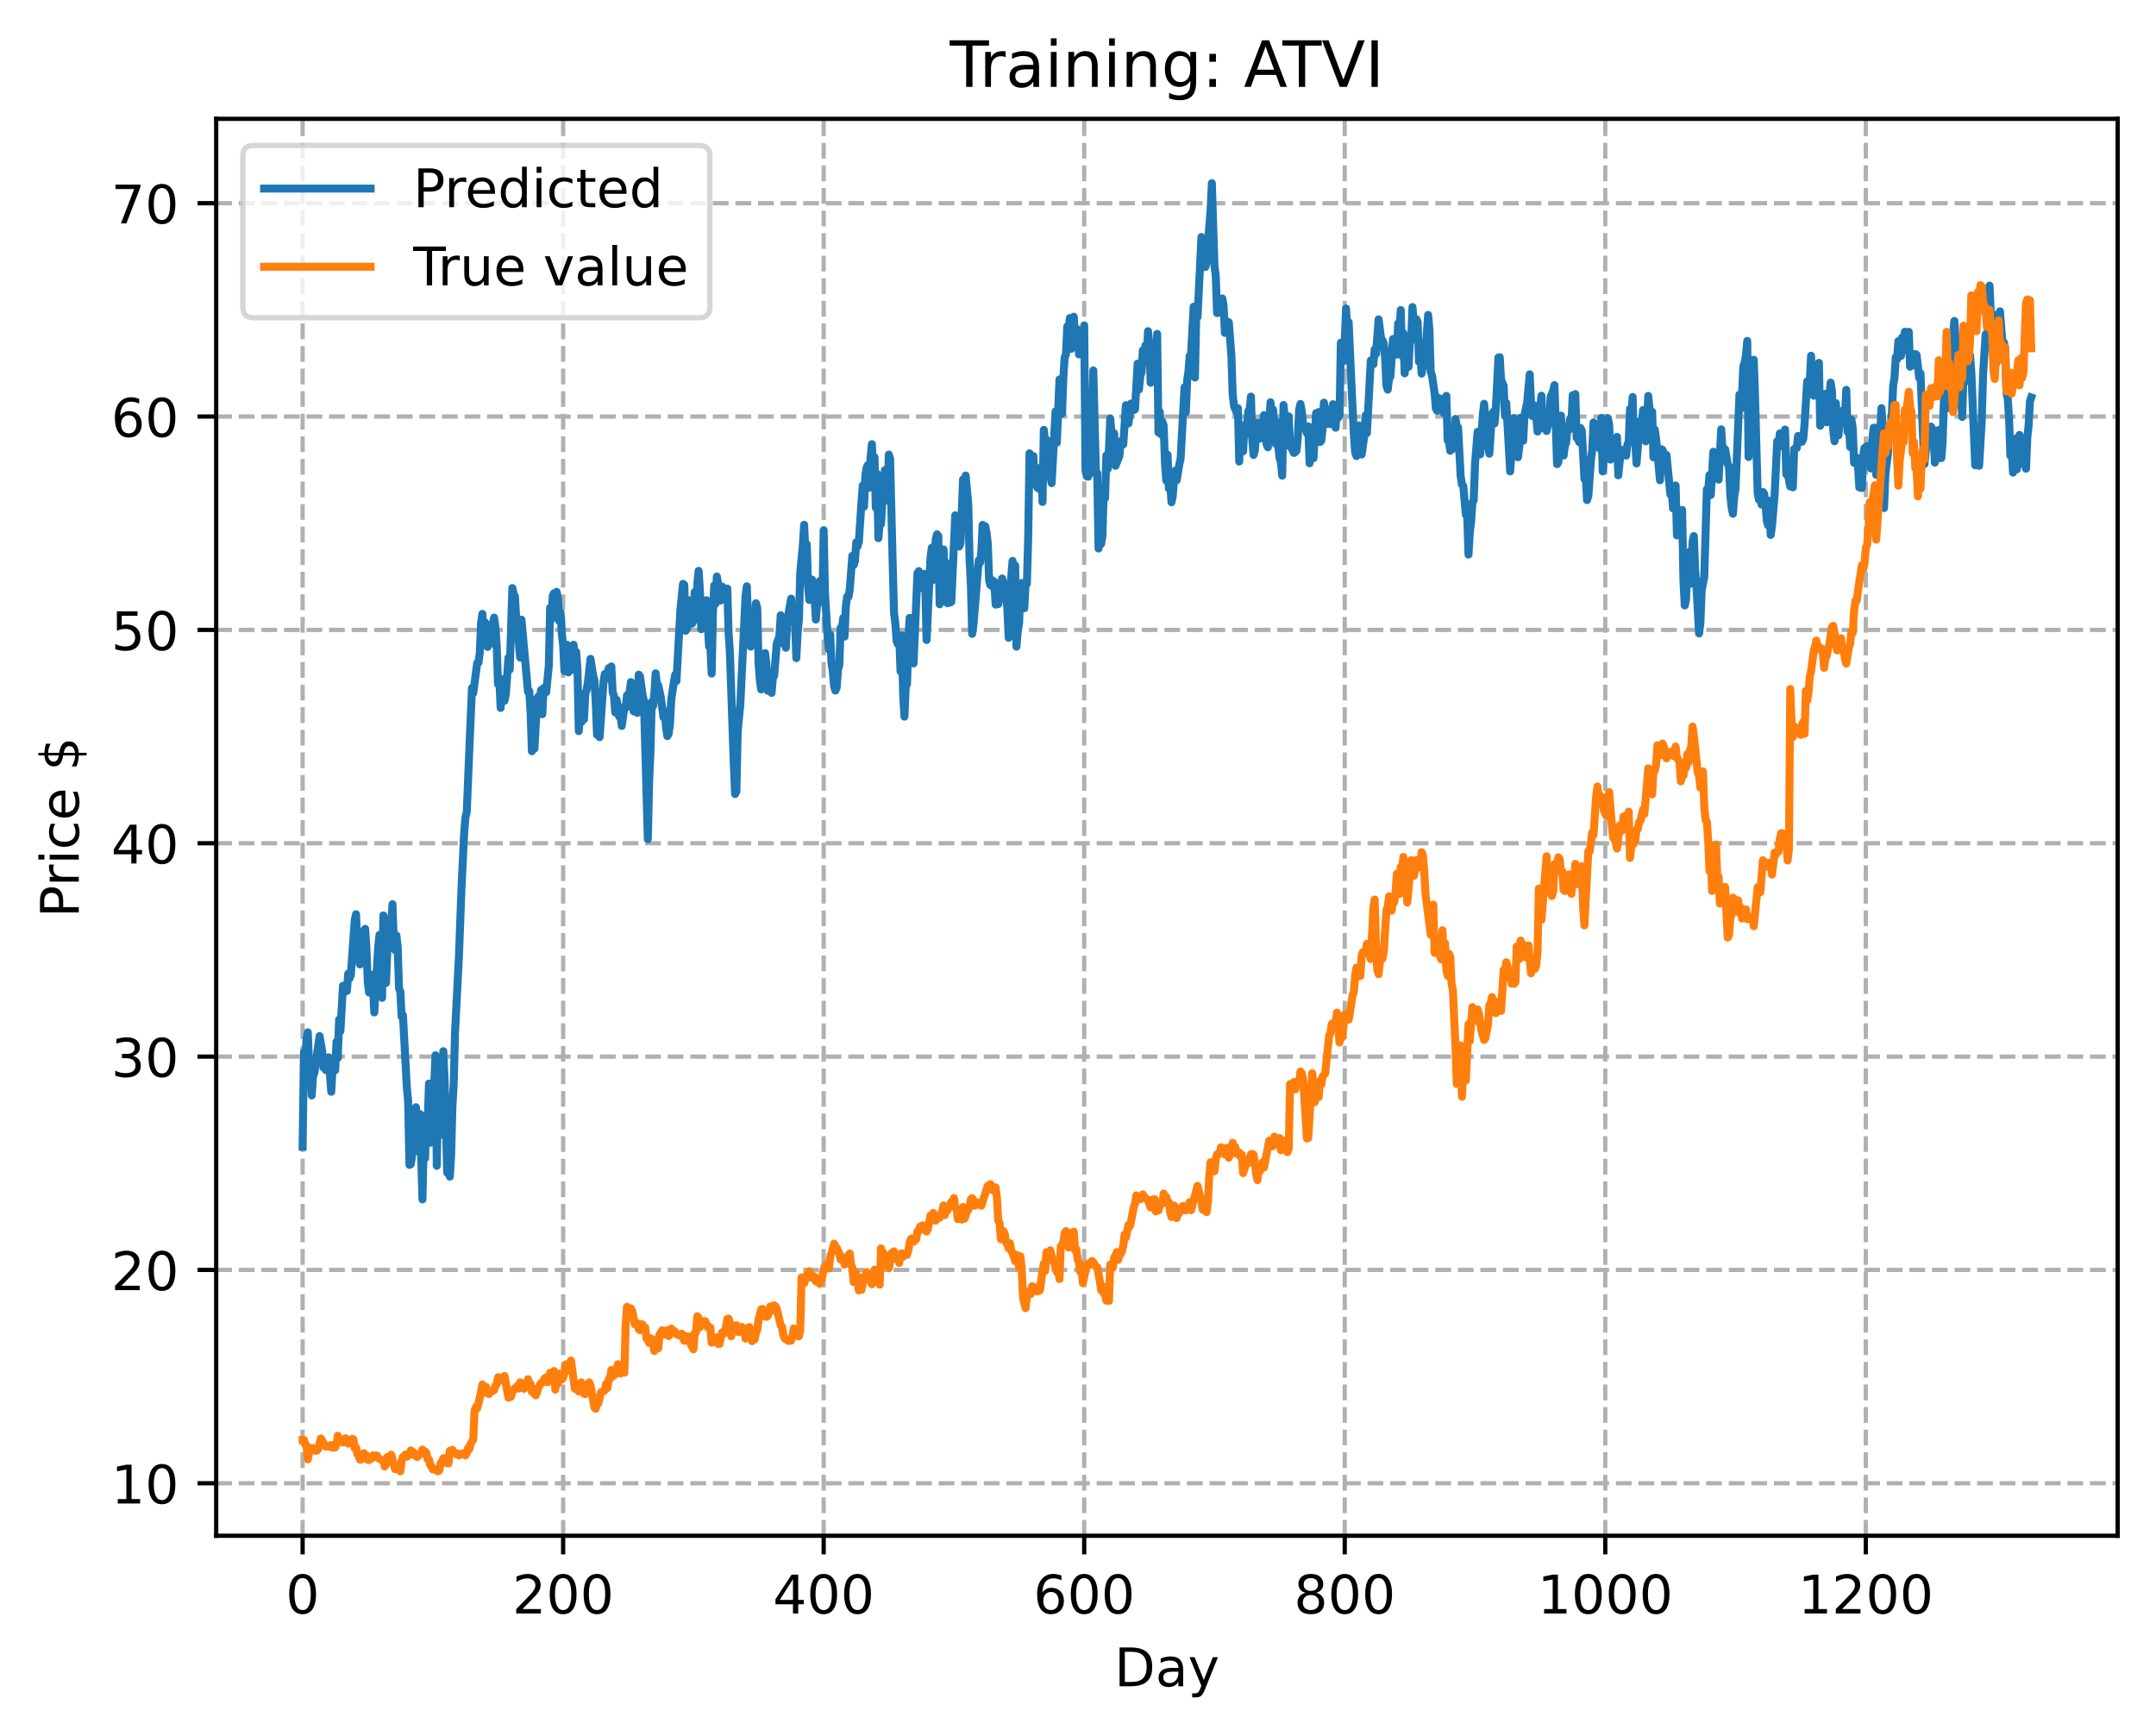 <?xml version="1.0" encoding="utf-8" standalone="no"?>
<!DOCTYPE svg PUBLIC "-//W3C//DTD SVG 1.1//EN"
  "http://www.w3.org/Graphics/SVG/1.1/DTD/svg11.dtd">
<!-- Created with matplotlib (https://matplotlib.org/) -->
<svg height="325.986pt" version="1.1" viewBox="0 0 404.923 325.986" width="404.923pt" xmlns="http://www.w3.org/2000/svg" xmlns:xlink="http://www.w3.org/1999/xlink">
 <defs>
  <style type="text/css">
*{stroke-linecap:butt;stroke-linejoin:round;}
  </style>
 </defs>
 <g id="figure_1">
  <g id="patch_1">
   <path d="M 0 325.986 
L 404.923 325.986 
L 404.923 0 
L 0 0 
z
" style="fill:#ffffff;"/>
  </g>
  <g id="axes_1">
   <g id="patch_2">
    <path d="M 40.603 288.43 
L 397.723 288.43 
L 397.723 22.318 
L 40.603 22.318 
z
" style="fill:#ffffff;"/>
   </g>
   <g id="matplotlib.axis_1">
    <g id="xtick_1">
     <g id="line2d_1">
      <path clip-path="url(#pee87d6bc92)" d="M 56.836 288.43 
L 56.836 22.318 
" style="fill:none;stroke:#b0b0b0;stroke-dasharray:2.96,1.28;stroke-dashoffset:0;stroke-width:0.8;"/>
     </g>
     <g id="line2d_2">
      <defs>
       <path d="M 0 0 
L 0 3.5 
" id="mb8c5895d24" style="stroke:#000000;stroke-width:0.8;"/>
      </defs>
      <g>
       <use style="stroke:#000000;stroke-width:0.8;" x="56.836" xlink:href="#mb8c5895d24" y="288.43"/>
      </g>
     </g>
     <g id="text_1">
      <!-- 0 -->
      <defs>
       <path d="M 31.781 66.406 
Q 24.172 66.406 20.328 58.906 
Q 16.5 51.422 16.5 36.375 
Q 16.5 21.391 20.328 13.891 
Q 24.172 6.391 31.781 6.391 
Q 39.453 6.391 43.281 13.891 
Q 47.125 21.391 47.125 36.375 
Q 47.125 51.422 43.281 58.906 
Q 39.453 66.406 31.781 66.406 
z
M 31.781 74.219 
Q 44.047 74.219 50.516 64.516 
Q 56.984 54.828 56.984 36.375 
Q 56.984 17.969 50.516 8.266 
Q 44.047 -1.422 31.781 -1.422 
Q 19.531 -1.422 13.062 8.266 
Q 6.594 17.969 6.594 36.375 
Q 6.594 54.828 13.062 64.516 
Q 19.531 74.219 31.781 74.219 
z
" id="DejaVuSans-48"/>
      </defs>
      <g transform="translate(53.655 303.029)scale(0.1 -0.1)">
       <use xlink:href="#DejaVuSans-48"/>
      </g>
     </g>
    </g>
    <g id="xtick_2">
     <g id="line2d_3">
      <path clip-path="url(#pee87d6bc92)" d="M 105.766 288.43 
L 105.766 22.318 
" style="fill:none;stroke:#b0b0b0;stroke-dasharray:2.96,1.28;stroke-dashoffset:0;stroke-width:0.8;"/>
     </g>
     <g id="line2d_4">
      <g>
       <use style="stroke:#000000;stroke-width:0.8;" x="105.766" xlink:href="#mb8c5895d24" y="288.43"/>
      </g>
     </g>
     <g id="text_2">
      <!-- 200 -->
      <defs>
       <path d="M 19.188 8.297 
L 53.609 8.297 
L 53.609 0 
L 7.328 0 
L 7.328 8.297 
Q 12.938 14.109 22.625 23.891 
Q 32.328 33.688 34.812 36.531 
Q 39.547 41.844 41.422 45.531 
Q 43.312 49.219 43.312 52.781 
Q 43.312 58.594 39.234 62.25 
Q 35.156 65.922 28.609 65.922 
Q 23.969 65.922 18.812 64.312 
Q 13.672 62.703 7.812 59.422 
L 7.812 69.391 
Q 13.766 71.781 18.938 73 
Q 24.125 74.219 28.422 74.219 
Q 39.75 74.219 46.484 68.547 
Q 53.219 62.891 53.219 53.422 
Q 53.219 48.922 51.531 44.891 
Q 49.859 40.875 45.406 35.406 
Q 44.188 33.984 37.641 27.219 
Q 31.109 20.453 19.188 8.297 
z
" id="DejaVuSans-50"/>
      </defs>
      <g transform="translate(96.223 303.029)scale(0.1 -0.1)">
       <use xlink:href="#DejaVuSans-50"/>
       <use x="63.623" xlink:href="#DejaVuSans-48"/>
       <use x="127.246" xlink:href="#DejaVuSans-48"/>
      </g>
     </g>
    </g>
    <g id="xtick_3">
     <g id="line2d_5">
      <path clip-path="url(#pee87d6bc92)" d="M 154.697 288.43 
L 154.697 22.318 
" style="fill:none;stroke:#b0b0b0;stroke-dasharray:2.96,1.28;stroke-dashoffset:0;stroke-width:0.8;"/>
     </g>
     <g id="line2d_6">
      <g>
       <use style="stroke:#000000;stroke-width:0.8;" x="154.697" xlink:href="#mb8c5895d24" y="288.43"/>
      </g>
     </g>
     <g id="text_3">
      <!-- 400 -->
      <defs>
       <path d="M 37.797 64.312 
L 12.891 25.391 
L 37.797 25.391 
z
M 35.203 72.906 
L 47.609 72.906 
L 47.609 25.391 
L 58.016 25.391 
L 58.016 17.188 
L 47.609 17.188 
L 47.609 0 
L 37.797 0 
L 37.797 17.188 
L 4.891 17.188 
L 4.891 26.703 
z
" id="DejaVuSans-52"/>
      </defs>
      <g transform="translate(145.153 303.029)scale(0.1 -0.1)">
       <use xlink:href="#DejaVuSans-52"/>
       <use x="63.623" xlink:href="#DejaVuSans-48"/>
       <use x="127.246" xlink:href="#DejaVuSans-48"/>
      </g>
     </g>
    </g>
    <g id="xtick_4">
     <g id="line2d_7">
      <path clip-path="url(#pee87d6bc92)" d="M 203.628 288.43 
L 203.628 22.318 
" style="fill:none;stroke:#b0b0b0;stroke-dasharray:2.96,1.28;stroke-dashoffset:0;stroke-width:0.8;"/>
     </g>
     <g id="line2d_8">
      <g>
       <use style="stroke:#000000;stroke-width:0.8;" x="203.628" xlink:href="#mb8c5895d24" y="288.43"/>
      </g>
     </g>
     <g id="text_4">
      <!-- 600 -->
      <defs>
       <path d="M 33.016 40.375 
Q 26.375 40.375 22.484 35.828 
Q 18.609 31.297 18.609 23.391 
Q 18.609 15.531 22.484 10.953 
Q 26.375 6.391 33.016 6.391 
Q 39.656 6.391 43.531 10.953 
Q 47.406 15.531 47.406 23.391 
Q 47.406 31.297 43.531 35.828 
Q 39.656 40.375 33.016 40.375 
z
M 52.594 71.297 
L 52.594 62.312 
Q 48.875 64.062 45.094 64.984 
Q 41.312 65.922 37.594 65.922 
Q 27.828 65.922 22.672 59.328 
Q 17.531 52.734 16.797 39.406 
Q 19.672 43.656 24.016 45.922 
Q 28.375 48.188 33.594 48.188 
Q 44.578 48.188 50.953 41.516 
Q 57.328 34.859 57.328 23.391 
Q 57.328 12.156 50.688 5.359 
Q 44.047 -1.422 33.016 -1.422 
Q 20.359 -1.422 13.672 8.266 
Q 6.984 17.969 6.984 36.375 
Q 6.984 53.656 15.188 63.938 
Q 23.391 74.219 37.203 74.219 
Q 40.922 74.219 44.703 73.484 
Q 48.484 72.75 52.594 71.297 
z
" id="DejaVuSans-54"/>
      </defs>
      <g transform="translate(194.084 303.029)scale(0.1 -0.1)">
       <use xlink:href="#DejaVuSans-54"/>
       <use x="63.623" xlink:href="#DejaVuSans-48"/>
       <use x="127.246" xlink:href="#DejaVuSans-48"/>
      </g>
     </g>
    </g>
    <g id="xtick_5">
     <g id="line2d_9">
      <path clip-path="url(#pee87d6bc92)" d="M 252.558 288.43 
L 252.558 22.318 
" style="fill:none;stroke:#b0b0b0;stroke-dasharray:2.96,1.28;stroke-dashoffset:0;stroke-width:0.8;"/>
     </g>
     <g id="line2d_10">
      <g>
       <use style="stroke:#000000;stroke-width:0.8;" x="252.558" xlink:href="#mb8c5895d24" y="288.43"/>
      </g>
     </g>
     <g id="text_5">
      <!-- 800 -->
      <defs>
       <path d="M 31.781 34.625 
Q 24.75 34.625 20.719 30.859 
Q 16.703 27.094 16.703 20.516 
Q 16.703 13.922 20.719 10.156 
Q 24.75 6.391 31.781 6.391 
Q 38.812 6.391 42.859 10.172 
Q 46.922 13.969 46.922 20.516 
Q 46.922 27.094 42.891 30.859 
Q 38.875 34.625 31.781 34.625 
z
M 21.922 38.812 
Q 15.578 40.375 12.031 44.719 
Q 8.5 49.078 8.5 55.328 
Q 8.5 64.062 14.719 69.141 
Q 20.953 74.219 31.781 74.219 
Q 42.672 74.219 48.875 69.141 
Q 55.078 64.062 55.078 55.328 
Q 55.078 49.078 51.531 44.719 
Q 48 40.375 41.703 38.812 
Q 48.828 37.156 52.797 32.312 
Q 56.781 27.484 56.781 20.516 
Q 56.781 9.906 50.312 4.234 
Q 43.844 -1.422 31.781 -1.422 
Q 19.734 -1.422 13.25 4.234 
Q 6.781 9.906 6.781 20.516 
Q 6.781 27.484 10.781 32.312 
Q 14.797 37.156 21.922 38.812 
z
M 18.312 54.391 
Q 18.312 48.734 21.844 45.562 
Q 25.391 42.391 31.781 42.391 
Q 38.141 42.391 41.719 45.562 
Q 45.312 48.734 45.312 54.391 
Q 45.312 60.062 41.719 63.234 
Q 38.141 66.406 31.781 66.406 
Q 25.391 66.406 21.844 63.234 
Q 18.312 60.062 18.312 54.391 
z
" id="DejaVuSans-56"/>
      </defs>
      <g transform="translate(243.015 303.029)scale(0.1 -0.1)">
       <use xlink:href="#DejaVuSans-56"/>
       <use x="63.623" xlink:href="#DejaVuSans-48"/>
       <use x="127.246" xlink:href="#DejaVuSans-48"/>
      </g>
     </g>
    </g>
    <g id="xtick_6">
     <g id="line2d_11">
      <path clip-path="url(#pee87d6bc92)" d="M 301.489 288.43 
L 301.489 22.318 
" style="fill:none;stroke:#b0b0b0;stroke-dasharray:2.96,1.28;stroke-dashoffset:0;stroke-width:0.8;"/>
     </g>
     <g id="line2d_12">
      <g>
       <use style="stroke:#000000;stroke-width:0.8;" x="301.489" xlink:href="#mb8c5895d24" y="288.43"/>
      </g>
     </g>
     <g id="text_6">
      <!-- 1000 -->
      <defs>
       <path d="M 12.406 8.297 
L 28.516 8.297 
L 28.516 63.922 
L 10.984 60.406 
L 10.984 69.391 
L 28.422 72.906 
L 38.281 72.906 
L 38.281 8.297 
L 54.391 8.297 
L 54.391 0 
L 12.406 0 
z
" id="DejaVuSans-49"/>
      </defs>
      <g transform="translate(288.764 303.029)scale(0.1 -0.1)">
       <use xlink:href="#DejaVuSans-49"/>
       <use x="63.623" xlink:href="#DejaVuSans-48"/>
       <use x="127.246" xlink:href="#DejaVuSans-48"/>
       <use x="190.869" xlink:href="#DejaVuSans-48"/>
      </g>
     </g>
    </g>
    <g id="xtick_7">
     <g id="line2d_13">
      <path clip-path="url(#pee87d6bc92)" d="M 350.419 288.43 
L 350.419 22.318 
" style="fill:none;stroke:#b0b0b0;stroke-dasharray:2.96,1.28;stroke-dashoffset:0;stroke-width:0.8;"/>
     </g>
     <g id="line2d_14">
      <g>
       <use style="stroke:#000000;stroke-width:0.8;" x="350.419" xlink:href="#mb8c5895d24" y="288.43"/>
      </g>
     </g>
     <g id="text_7">
      <!-- 1200 -->
      <g transform="translate(337.694 303.029)scale(0.1 -0.1)">
       <use xlink:href="#DejaVuSans-49"/>
       <use x="63.623" xlink:href="#DejaVuSans-50"/>
       <use x="127.246" xlink:href="#DejaVuSans-48"/>
       <use x="190.869" xlink:href="#DejaVuSans-48"/>
      </g>
     </g>
    </g>
    <g id="text_8">
     <!-- Day -->
     <defs>
      <path d="M 19.672 64.797 
L 19.672 8.109 
L 31.594 8.109 
Q 46.688 8.109 53.688 14.938 
Q 60.688 21.781 60.688 36.531 
Q 60.688 51.172 53.688 57.984 
Q 46.688 64.797 31.594 64.797 
z
M 9.812 72.906 
L 30.078 72.906 
Q 51.266 72.906 61.172 64.094 
Q 71.094 55.281 71.094 36.531 
Q 71.094 17.672 61.125 8.828 
Q 51.172 0 30.078 0 
L 9.812 0 
z
" id="DejaVuSans-68"/>
      <path d="M 34.281 27.484 
Q 23.391 27.484 19.188 25 
Q 14.984 22.516 14.984 16.5 
Q 14.984 11.719 18.141 8.906 
Q 21.297 6.109 26.703 6.109 
Q 34.188 6.109 38.703 11.406 
Q 43.219 16.703 43.219 25.484 
L 43.219 27.484 
z
M 52.203 31.203 
L 52.203 0 
L 43.219 0 
L 43.219 8.297 
Q 40.141 3.328 35.547 0.953 
Q 30.953 -1.422 24.312 -1.422 
Q 15.922 -1.422 10.953 3.297 
Q 6 8.016 6 15.922 
Q 6 25.141 12.172 29.828 
Q 18.359 34.516 30.609 34.516 
L 43.219 34.516 
L 43.219 35.406 
Q 43.219 41.609 39.141 45 
Q 35.062 48.391 27.688 48.391 
Q 23 48.391 18.547 47.266 
Q 14.109 46.141 10.016 43.891 
L 10.016 52.203 
Q 14.938 54.109 19.578 55.047 
Q 24.219 56 28.609 56 
Q 40.484 56 46.344 49.844 
Q 52.203 43.703 52.203 31.203 
z
" id="DejaVuSans-97"/>
      <path d="M 32.172 -5.078 
Q 28.375 -14.844 24.75 -17.812 
Q 21.141 -20.797 15.094 -20.797 
L 7.906 -20.797 
L 7.906 -13.281 
L 13.188 -13.281 
Q 16.891 -13.281 18.938 -11.516 
Q 21 -9.766 23.484 -3.219 
L 25.094 0.875 
L 2.984 54.688 
L 12.5 54.688 
L 29.594 11.922 
L 46.688 54.688 
L 56.203 54.688 
z
" id="DejaVuSans-121"/>
     </defs>
     <g transform="translate(209.29 316.707)scale(0.1 -0.1)">
      <use xlink:href="#DejaVuSans-68"/>
      <use x="77.002" xlink:href="#DejaVuSans-97"/>
      <use x="138.281" xlink:href="#DejaVuSans-121"/>
     </g>
    </g>
   </g>
   <g id="matplotlib.axis_2">
    <g id="ytick_1">
     <g id="line2d_15">
      <path clip-path="url(#pee87d6bc92)" d="M 40.603 278.578 
L 397.723 278.578 
" style="fill:none;stroke:#b0b0b0;stroke-dasharray:2.96,1.28;stroke-dashoffset:0;stroke-width:0.8;"/>
     </g>
     <g id="line2d_16">
      <defs>
       <path d="M 0 0 
L -3.5 0 
" id="m325ae223cc" style="stroke:#000000;stroke-width:0.8;"/>
      </defs>
      <g>
       <use style="stroke:#000000;stroke-width:0.8;" x="40.603" xlink:href="#m325ae223cc" y="278.578"/>
      </g>
     </g>
     <g id="text_9">
      <!-- 10 -->
      <g transform="translate(20.878 282.377)scale(0.1 -0.1)">
       <use xlink:href="#DejaVuSans-49"/>
       <use x="63.623" xlink:href="#DejaVuSans-48"/>
      </g>
     </g>
    </g>
    <g id="ytick_2">
     <g id="line2d_17">
      <path clip-path="url(#pee87d6bc92)" d="M 40.603 238.509 
L 397.723 238.509 
" style="fill:none;stroke:#b0b0b0;stroke-dasharray:2.96,1.28;stroke-dashoffset:0;stroke-width:0.8;"/>
     </g>
     <g id="line2d_18">
      <g>
       <use style="stroke:#000000;stroke-width:0.8;" x="40.603" xlink:href="#m325ae223cc" y="238.509"/>
      </g>
     </g>
     <g id="text_10">
      <!-- 20 -->
      <g transform="translate(20.878 242.308)scale(0.1 -0.1)">
       <use xlink:href="#DejaVuSans-50"/>
       <use x="63.623" xlink:href="#DejaVuSans-48"/>
      </g>
     </g>
    </g>
    <g id="ytick_3">
     <g id="line2d_19">
      <path clip-path="url(#pee87d6bc92)" d="M 40.603 198.44 
L 397.723 198.44 
" style="fill:none;stroke:#b0b0b0;stroke-dasharray:2.96,1.28;stroke-dashoffset:0;stroke-width:0.8;"/>
     </g>
     <g id="line2d_20">
      <g>
       <use style="stroke:#000000;stroke-width:0.8;" x="40.603" xlink:href="#m325ae223cc" y="198.44"/>
      </g>
     </g>
     <g id="text_11">
      <!-- 30 -->
      <defs>
       <path d="M 40.578 39.312 
Q 47.656 37.797 51.625 33 
Q 55.609 28.219 55.609 21.188 
Q 55.609 10.406 48.188 4.484 
Q 40.766 -1.422 27.094 -1.422 
Q 22.516 -1.422 17.656 -0.516 
Q 12.797 0.391 7.625 2.203 
L 7.625 11.719 
Q 11.719 9.328 16.594 8.109 
Q 21.484 6.891 26.812 6.891 
Q 36.078 6.891 40.938 10.547 
Q 45.797 14.203 45.797 21.188 
Q 45.797 27.641 41.281 31.266 
Q 36.766 34.906 28.719 34.906 
L 20.219 34.906 
L 20.219 43.016 
L 29.109 43.016 
Q 36.375 43.016 40.234 45.922 
Q 44.094 48.828 44.094 54.297 
Q 44.094 59.906 40.109 62.906 
Q 36.141 65.922 28.719 65.922 
Q 24.656 65.922 20.016 65.031 
Q 15.375 64.156 9.812 62.312 
L 9.812 71.094 
Q 15.438 72.656 20.344 73.438 
Q 25.25 74.219 29.594 74.219 
Q 40.828 74.219 47.359 69.109 
Q 53.906 64.016 53.906 55.328 
Q 53.906 49.266 50.438 45.094 
Q 46.969 40.922 40.578 39.312 
z
" id="DejaVuSans-51"/>
      </defs>
      <g transform="translate(20.878 202.24)scale(0.1 -0.1)">
       <use xlink:href="#DejaVuSans-51"/>
       <use x="63.623" xlink:href="#DejaVuSans-48"/>
      </g>
     </g>
    </g>
    <g id="ytick_4">
     <g id="line2d_21">
      <path clip-path="url(#pee87d6bc92)" d="M 40.603 158.372 
L 397.723 158.372 
" style="fill:none;stroke:#b0b0b0;stroke-dasharray:2.96,1.28;stroke-dashoffset:0;stroke-width:0.8;"/>
     </g>
     <g id="line2d_22">
      <g>
       <use style="stroke:#000000;stroke-width:0.8;" x="40.603" xlink:href="#m325ae223cc" y="158.372"/>
      </g>
     </g>
     <g id="text_12">
      <!-- 40 -->
      <g transform="translate(20.878 162.171)scale(0.1 -0.1)">
       <use xlink:href="#DejaVuSans-52"/>
       <use x="63.623" xlink:href="#DejaVuSans-48"/>
      </g>
     </g>
    </g>
    <g id="ytick_5">
     <g id="line2d_23">
      <path clip-path="url(#pee87d6bc92)" d="M 40.603 118.303 
L 397.723 118.303 
" style="fill:none;stroke:#b0b0b0;stroke-dasharray:2.96,1.28;stroke-dashoffset:0;stroke-width:0.8;"/>
     </g>
     <g id="line2d_24">
      <g>
       <use style="stroke:#000000;stroke-width:0.8;" x="40.603" xlink:href="#m325ae223cc" y="118.303"/>
      </g>
     </g>
     <g id="text_13">
      <!-- 50 -->
      <defs>
       <path d="M 10.797 72.906 
L 49.516 72.906 
L 49.516 64.594 
L 19.828 64.594 
L 19.828 46.734 
Q 21.969 47.469 24.109 47.828 
Q 26.266 48.188 28.422 48.188 
Q 40.625 48.188 47.75 41.5 
Q 54.891 34.812 54.891 23.391 
Q 54.891 11.625 47.562 5.094 
Q 40.234 -1.422 26.906 -1.422 
Q 22.312 -1.422 17.547 -0.641 
Q 12.797 0.141 7.719 1.703 
L 7.719 11.625 
Q 12.109 9.234 16.797 8.062 
Q 21.484 6.891 26.703 6.891 
Q 35.156 6.891 40.078 11.328 
Q 45.016 15.766 45.016 23.391 
Q 45.016 31 40.078 35.438 
Q 35.156 39.891 26.703 39.891 
Q 22.75 39.891 18.812 39.016 
Q 14.891 38.141 10.797 36.281 
z
" id="DejaVuSans-53"/>
      </defs>
      <g transform="translate(20.878 122.102)scale(0.1 -0.1)">
       <use xlink:href="#DejaVuSans-53"/>
       <use x="63.623" xlink:href="#DejaVuSans-48"/>
      </g>
     </g>
    </g>
    <g id="ytick_6">
     <g id="line2d_25">
      <path clip-path="url(#pee87d6bc92)" d="M 40.603 78.234 
L 397.723 78.234 
" style="fill:none;stroke:#b0b0b0;stroke-dasharray:2.96,1.28;stroke-dashoffset:0;stroke-width:0.8;"/>
     </g>
     <g id="line2d_26">
      <g>
       <use style="stroke:#000000;stroke-width:0.8;" x="40.603" xlink:href="#m325ae223cc" y="78.234"/>
      </g>
     </g>
     <g id="text_14">
      <!-- 60 -->
      <g transform="translate(20.878 82.033)scale(0.1 -0.1)">
       <use xlink:href="#DejaVuSans-54"/>
       <use x="63.623" xlink:href="#DejaVuSans-48"/>
      </g>
     </g>
    </g>
    <g id="ytick_7">
     <g id="line2d_27">
      <path clip-path="url(#pee87d6bc92)" d="M 40.603 38.165 
L 397.723 38.165 
" style="fill:none;stroke:#b0b0b0;stroke-dasharray:2.96,1.28;stroke-dashoffset:0;stroke-width:0.8;"/>
     </g>
     <g id="line2d_28">
      <g>
       <use style="stroke:#000000;stroke-width:0.8;" x="40.603" xlink:href="#m325ae223cc" y="38.165"/>
      </g>
     </g>
     <g id="text_15">
      <!-- 70 -->
      <defs>
       <path d="M 8.203 72.906 
L 55.078 72.906 
L 55.078 68.703 
L 28.609 0 
L 18.312 0 
L 43.219 64.594 
L 8.203 64.594 
z
" id="DejaVuSans-55"/>
      </defs>
      <g transform="translate(20.878 41.964)scale(0.1 -0.1)">
       <use xlink:href="#DejaVuSans-55"/>
       <use x="63.623" xlink:href="#DejaVuSans-48"/>
      </g>
     </g>
    </g>
    <g id="text_16">
     <!-- Price $ -->
     <defs>
      <path d="M 19.672 64.797 
L 19.672 37.406 
L 32.078 37.406 
Q 38.969 37.406 42.719 40.969 
Q 46.484 44.531 46.484 51.125 
Q 46.484 57.672 42.719 61.234 
Q 38.969 64.797 32.078 64.797 
z
M 9.812 72.906 
L 32.078 72.906 
Q 44.344 72.906 50.609 67.359 
Q 56.891 61.812 56.891 51.125 
Q 56.891 40.328 50.609 34.812 
Q 44.344 29.297 32.078 29.297 
L 19.672 29.297 
L 19.672 0 
L 9.812 0 
z
" id="DejaVuSans-80"/>
      <path d="M 41.109 46.297 
Q 39.594 47.172 37.812 47.578 
Q 36.031 48 33.891 48 
Q 26.266 48 22.188 43.047 
Q 18.109 38.094 18.109 28.812 
L 18.109 0 
L 9.078 0 
L 9.078 54.688 
L 18.109 54.688 
L 18.109 46.188 
Q 20.953 51.172 25.484 53.578 
Q 30.031 56 36.531 56 
Q 37.453 56 38.578 55.875 
Q 39.703 55.766 41.062 55.516 
z
" id="DejaVuSans-114"/>
      <path d="M 9.422 54.688 
L 18.406 54.688 
L 18.406 0 
L 9.422 0 
z
M 9.422 75.984 
L 18.406 75.984 
L 18.406 64.594 
L 9.422 64.594 
z
" id="DejaVuSans-105"/>
      <path d="M 48.781 52.594 
L 48.781 44.188 
Q 44.969 46.297 41.141 47.344 
Q 37.312 48.391 33.406 48.391 
Q 24.656 48.391 19.812 42.844 
Q 14.984 37.312 14.984 27.297 
Q 14.984 17.281 19.812 11.734 
Q 24.656 6.203 33.406 6.203 
Q 37.312 6.203 41.141 7.25 
Q 44.969 8.297 48.781 10.406 
L 48.781 2.094 
Q 45.016 0.344 40.984 -0.531 
Q 36.969 -1.422 32.422 -1.422 
Q 20.062 -1.422 12.781 6.344 
Q 5.516 14.109 5.516 27.297 
Q 5.516 40.672 12.859 48.328 
Q 20.219 56 33.016 56 
Q 37.156 56 41.109 55.141 
Q 45.062 54.297 48.781 52.594 
z
" id="DejaVuSans-99"/>
      <path d="M 56.203 29.594 
L 56.203 25.203 
L 14.891 25.203 
Q 15.484 15.922 20.484 11.062 
Q 25.484 6.203 34.422 6.203 
Q 39.594 6.203 44.453 7.469 
Q 49.312 8.734 54.109 11.281 
L 54.109 2.781 
Q 49.266 0.734 44.188 -0.344 
Q 39.109 -1.422 33.891 -1.422 
Q 20.797 -1.422 13.156 6.188 
Q 5.516 13.812 5.516 26.812 
Q 5.516 40.234 12.766 48.109 
Q 20.016 56 32.328 56 
Q 43.359 56 49.781 48.891 
Q 56.203 41.797 56.203 29.594 
z
M 47.219 32.234 
Q 47.125 39.594 43.094 43.984 
Q 39.062 48.391 32.422 48.391 
Q 24.906 48.391 20.391 44.141 
Q 15.875 39.891 15.188 32.172 
z
" id="DejaVuSans-101"/>
      <path id="DejaVuSans-32"/>
      <path d="M 33.797 -14.703 
L 28.906 -14.703 
L 28.859 0 
Q 23.734 0.094 18.609 1.188 
Q 13.484 2.297 8.297 4.5 
L 8.297 13.281 
Q 13.281 10.156 18.375 8.562 
Q 23.484 6.984 28.906 6.938 
L 28.906 29.203 
Q 18.109 30.953 13.203 35.156 
Q 8.297 39.359 8.297 46.688 
Q 8.297 54.641 13.625 59.219 
Q 18.953 63.812 28.906 64.5 
L 28.906 75.984 
L 33.797 75.984 
L 33.797 64.656 
Q 38.328 64.453 42.578 63.688 
Q 46.828 62.938 50.875 61.625 
L 50.875 53.078 
Q 46.828 55.125 42.547 56.25 
Q 38.281 57.375 33.797 57.562 
L 33.797 36.719 
Q 44.875 35.016 50.094 30.609 
Q 55.328 26.219 55.328 18.609 
Q 55.328 10.359 49.781 5.594 
Q 44.234 0.828 33.797 0.094 
z
M 28.906 37.594 
L 28.906 57.625 
Q 23.25 56.984 20.266 54.391 
Q 17.281 51.812 17.281 47.516 
Q 17.281 43.312 20.031 40.969 
Q 22.797 38.625 28.906 37.594 
z
M 33.797 28.219 
L 33.797 7.078 
Q 39.984 7.906 43.141 10.594 
Q 46.297 13.281 46.297 17.672 
Q 46.297 21.969 43.281 24.5 
Q 40.281 27.047 33.797 28.219 
z
" id="DejaVuSans-36"/>
     </defs>
     <g transform="translate(14.798 172.342)rotate(-90)scale(0.1 -0.1)">
      <use xlink:href="#DejaVuSans-80"/>
      <use x="58.553" xlink:href="#DejaVuSans-114"/>
      <use x="99.666" xlink:href="#DejaVuSans-105"/>
      <use x="127.449" xlink:href="#DejaVuSans-99"/>
      <use x="182.43" xlink:href="#DejaVuSans-101"/>
      <use x="243.953" xlink:href="#DejaVuSans-32"/>
      <use x="275.74" xlink:href="#DejaVuSans-36"/>
     </g>
    </g>
   </g>
   <g id="line2d_29">
    <path clip-path="url(#pee87d6bc92)" d="M 56.836 215.37 
L 57.081 197.578 
L 57.325 199.399 
L 57.57 195.071 
L 57.814 193.894 
L 58.059 200.472 
L 58.304 198.973 
L 58.548 205.735 
L 58.793 202.022 
L 59.038 201.554 
L 60.016 194.583 
L 60.506 197.443 
L 60.75 200.505 
L 60.995 200.129 
L 61.24 201.001 
L 61.484 200.542 
L 61.729 198.591 
L 62.218 205.052 
L 62.463 200.406 
L 62.708 199.676 
L 62.952 201.01 
L 63.197 195.656 
L 63.441 198.693 
L 63.686 191.502 
L 63.931 193.669 
L 64.42 185.133 
L 64.665 186.235 
L 65.154 186.12 
L 65.399 182.885 
L 65.643 183.762 
L 65.888 183.165 
L 66.622 172.825 
L 66.867 171.71 
L 67.111 177.646 
L 67.601 181.129 
L 68.335 174.817 
L 68.579 174.455 
L 68.824 178.283 
L 69.069 184.304 
L 69.313 186.403 
L 69.802 183.068 
L 70.047 185.144 
L 70.292 190.151 
L 71.026 177.916 
L 71.27 175.582 
L 71.515 185.536 
L 71.76 187.403 
L 72.004 171.926 
L 72.494 184.623 
L 72.983 172.878 
L 73.228 172.534 
L 73.472 173.704 
L 73.717 169.821 
L 73.962 177.246 
L 74.206 178.451 
L 74.451 175.696 
L 74.696 177.937 
L 74.94 185.66 
L 75.185 186.19 
L 75.429 190.919 
L 75.674 190.646 
L 76.408 204.187 
L 76.653 206.797 
L 76.897 218.788 
L 77.142 218.658 
L 77.387 217.069 
L 77.631 213.485 
L 77.876 213.47 
L 78.121 207.958 
L 78.365 216.186 
L 78.61 214.821 
L 78.855 209.218 
L 79.344 225.26 
L 79.589 213.909 
L 79.833 217.554 
L 80.078 209.427 
L 80.323 211.037 
L 80.567 203.512 
L 80.812 214.63 
L 81.056 209.307 
L 81.301 209.125 
L 81.79 198.192 
L 82.035 218.956 
L 82.28 204.978 
L 82.524 201.75 
L 82.769 203.119 
L 83.014 213.096 
L 83.258 197.432 
L 83.503 202.829 
L 83.992 220.272 
L 84.237 215.212 
L 84.482 220.985 
L 84.726 216.966 
L 84.971 207.811 
L 85.216 203.44 
L 85.46 193.913 
L 86.194 179.577 
L 86.684 166.53 
L 87.173 156.501 
L 87.417 153.522 
L 87.662 152.502 
L 88.151 140.685 
L 88.641 129.222 
L 88.885 130.159 
L 89.619 124.543 
L 89.864 124.458 
L 90.109 122.57 
L 90.353 117.023 
L 90.598 115.29 
L 90.843 120.284 
L 91.087 116.893 
L 91.332 121.039 
L 91.577 121.497 
L 91.821 119.222 
L 92.066 118.878 
L 92.311 120.844 
L 92.555 117.026 
L 92.8 116 
L 93.044 117.797 
L 93.289 121.233 
L 93.534 128.495 
L 93.778 127.597 
L 94.023 132.958 
L 94.268 127.544 
L 94.512 128.055 
L 94.757 131.613 
L 95.002 130.42 
L 95.491 123.527 
L 95.736 125.74 
L 96.225 110.443 
L 96.47 111.637 
L 96.714 112.019 
L 96.959 116.301 
L 97.204 118.233 
L 97.693 123.498 
L 97.938 116.378 
L 99.161 129.917 
L 99.405 129.838 
L 99.65 133.781 
L 99.895 141.092 
L 100.139 140.678 
L 100.384 140.586 
L 100.873 131.21 
L 101.118 130.812 
L 101.363 131.89 
L 101.607 129.616 
L 101.852 134.139 
L 102.097 129.232 
L 102.341 129.124 
L 102.586 130.008 
L 103.075 125.022 
L 103.32 114.17 
L 103.565 116.332 
L 103.809 111.917 
L 104.054 111.41 
L 104.299 112.481 
L 104.543 111.158 
L 104.788 112.282 
L 105.032 116.651 
L 105.277 115.009 
L 105.522 119.102 
L 105.766 121.207 
L 106.011 126.016 
L 106.256 124.817 
L 106.5 121.103 
L 106.745 126.288 
L 107.234 125.162 
L 107.479 125.802 
L 107.724 121.096 
L 107.968 123.901 
L 108.213 122.44 
L 108.458 125.66 
L 108.702 137.31 
L 108.947 132.292 
L 109.192 135.618 
L 109.436 133.248 
L 109.681 135.126 
L 109.926 130.262 
L 110.17 129.599 
L 110.415 128.155 
L 110.904 123.739 
L 111.393 126.872 
L 111.638 127.749 
L 111.883 131.832 
L 112.127 138 
L 112.372 137.085 
L 112.617 138.446 
L 113.351 128.031 
L 113.595 126.571 
L 113.84 127.401 
L 114.329 125.482 
L 114.574 127.558 
L 114.819 125.171 
L 115.063 129.951 
L 115.308 130.696 
L 115.553 133.823 
L 115.797 131.427 
L 116.042 132.605 
L 116.287 134.59 
L 116.531 134.201 
L 116.776 136.344 
L 117.265 132.792 
L 117.51 132.969 
L 117.754 130.592 
L 117.999 131.881 
L 118.488 128.1 
L 118.978 133.547 
L 119.222 133.662 
L 119.467 133.579 
L 119.712 133.876 
L 119.956 126.71 
L 120.201 127.024 
L 120.69 130.632 
L 120.935 131.573 
L 121.669 157.618 
L 121.914 146.78 
L 122.158 141.309 
L 122.403 131.835 
L 122.648 132.628 
L 122.892 130.414 
L 123.137 126.462 
L 123.381 128.617 
L 123.626 128.706 
L 124.115 131.01 
L 124.605 134.723 
L 124.849 133.564 
L 125.094 136.737 
L 125.339 138.257 
L 125.583 137.808 
L 125.828 135.997 
L 126.073 131.377 
L 126.562 128.069 
L 126.807 126.721 
L 127.051 127.891 
L 127.785 114.534 
L 128.275 109.654 
L 128.519 109.861 
L 128.764 118.483 
L 129.008 118.134 
L 129.253 117.361 
L 129.498 112.729 
L 129.742 113.119 
L 129.987 117.125 
L 130.232 116.542 
L 130.476 111.207 
L 130.721 115.516 
L 130.966 109.66 
L 131.21 107.215 
L 131.455 110.895 
L 131.7 118.17 
L 132.189 115.652 
L 132.434 116.424 
L 132.678 112.726 
L 133.168 121.411 
L 133.412 121.303 
L 133.657 126.502 
L 133.902 114.972 
L 134.146 109.939 
L 134.391 113.394 
L 134.636 108.275 
L 134.88 109.641 
L 135.125 112.359 
L 135.369 112.785 
L 135.614 110.158 
L 135.859 110.705 
L 136.103 111.711 
L 136.348 110.782 
L 136.593 110.543 
L 136.837 118.793 
L 137.082 122.53 
L 137.816 143.584 
L 138.061 149.133 
L 138.305 148.654 
L 138.55 137.294 
L 139.039 132.305 
L 140.018 112.034 
L 140.263 110.106 
L 140.507 117.141 
L 140.752 120.636 
L 140.996 121.443 
L 141.241 119.581 
L 141.486 116.053 
L 141.73 116.359 
L 141.975 113.291 
L 142.22 114.191 
L 142.464 124.446 
L 142.709 127.741 
L 142.954 129.479 
L 143.443 122.865 
L 143.688 122.668 
L 143.932 124.607 
L 144.177 129.716 
L 144.422 128.419 
L 144.666 129.602 
L 144.911 130.128 
L 145.156 127.312 
L 145.4 126.866 
L 145.89 120.852 
L 146.379 119.496 
L 146.624 115.559 
L 146.868 120.811 
L 147.113 118.606 
L 147.357 119.546 
L 147.602 121.662 
L 147.847 116.703 
L 148.581 112.428 
L 148.825 116.377 
L 149.07 117.009 
L 149.315 116.527 
L 149.559 123.615 
L 149.804 118.882 
L 150.049 116.317 
L 150.293 107.565 
L 150.783 102.42 
L 151.027 98.555 
L 151.272 104.016 
L 151.517 102.195 
L 151.761 109.983 
L 152.006 112.685 
L 152.251 111.506 
L 152.495 108.852 
L 152.984 112.051 
L 153.229 116.365 
L 153.718 110.16 
L 153.963 109.139 
L 154.452 113.083 
L 154.697 99.588 
L 154.942 111.404 
L 155.431 119.588 
L 155.676 121.97 
L 155.92 119.153 
L 156.165 124.539 
L 156.41 126.11 
L 156.654 128.891 
L 156.899 129.697 
L 157.144 129.091 
L 157.388 125.718 
L 157.633 124.936 
L 157.878 117.923 
L 158.122 118.017 
L 158.367 116.068 
L 158.612 119.564 
L 158.856 113.929 
L 159.101 112.066 
L 159.345 112.131 
L 159.59 110.742 
L 160.079 104.39 
L 160.324 106.134 
L 160.569 105.415 
L 160.813 101.851 
L 161.058 102.616 
L 161.303 101.758 
L 161.792 94.401 
L 162.037 91.183 
L 162.281 95.141 
L 162.526 89.24 
L 162.771 87.787 
L 163.015 87.331 
L 163.26 91.599 
L 163.505 85.946 
L 163.749 83.422 
L 163.994 88.185 
L 164.239 85.852 
L 164.483 95.355 
L 164.728 88.974 
L 164.972 101.079 
L 165.217 98.191 
L 165.462 98.423 
L 165.706 94.447 
L 165.951 92.814 
L 166.196 88.286 
L 166.44 90.117 
L 166.685 94.036 
L 166.93 85.374 
L 167.174 86.205 
L 167.664 106.13 
L 167.908 115.13 
L 168.153 117.108 
L 168.398 120.405 
L 168.642 120.997 
L 168.887 119.803 
L 169.132 126.096 
L 169.376 119.342 
L 169.621 130.487 
L 169.866 134.591 
L 170.11 128.778 
L 170.355 128.518 
L 170.6 119.809 
L 170.844 116.046 
L 171.089 122.798 
L 171.333 118.862 
L 171.578 124.597 
L 172.312 107.677 
L 172.557 107.264 
L 172.801 109.62 
L 173.046 110.439 
L 173.535 107.775 
L 173.78 109.851 
L 174.025 120.205 
L 174.759 104.742 
L 175.003 102.857 
L 175.248 108.921 
L 175.493 105.84 
L 175.737 101.289 
L 175.982 100.357 
L 176.227 100.673 
L 176.471 113.491 
L 176.716 110.651 
L 176.96 103.887 
L 177.205 103.196 
L 177.45 108.242 
L 177.694 105.677 
L 177.939 113.296 
L 178.184 112.557 
L 178.428 113.183 
L 178.673 113.024 
L 179.407 96.776 
L 179.652 99.201 
L 179.896 100.367 
L 180.141 102.648 
L 180.386 102.067 
L 180.875 90.042 
L 181.12 90.995 
L 181.364 89.318 
L 181.854 94.676 
L 182.098 105.136 
L 182.343 109.783 
L 182.588 119.041 
L 182.832 117.309 
L 183.566 108.308 
L 183.811 105.261 
L 184.055 105.681 
L 184.3 103.767 
L 184.545 98.58 
L 184.789 100.185 
L 185.034 98.817 
L 185.279 99.979 
L 185.523 102.119 
L 185.768 108.967 
L 186.013 109.896 
L 186.257 108.93 
L 186.502 110.256 
L 186.747 109.244 
L 186.991 113.552 
L 187.236 112.199 
L 187.481 113.467 
L 187.97 110.193 
L 188.215 108.644 
L 188.948 111.891 
L 189.193 114.239 
L 189.438 119.787 
L 189.682 111.147 
L 190.172 105.344 
L 190.416 107.015 
L 190.661 106.204 
L 190.906 121.451 
L 191.15 118.402 
L 191.395 117.071 
L 191.64 110.838 
L 191.884 109.486 
L 192.129 113.597 
L 192.374 114.242 
L 192.618 109.54 
L 192.863 109.659 
L 193.108 100.935 
L 193.352 85.142 
L 193.597 89.945 
L 193.842 88.89 
L 194.086 85.656 
L 194.331 90.903 
L 194.575 90.13 
L 194.82 91.547 
L 195.065 91.756 
L 195.554 87.7 
L 195.799 94.273 
L 196.043 80.738 
L 196.288 83.223 
L 196.533 82.551 
L 197.022 86.979 
L 197.267 89.437 
L 197.511 90.74 
L 198.245 77.277 
L 198.49 83.154 
L 198.979 71.275 
L 199.224 75.82 
L 199.469 77.675 
L 199.713 70.802 
L 199.958 67.133 
L 200.203 66.559 
L 200.447 61.297 
L 200.692 61.758 
L 200.936 59.729 
L 201.181 65.523 
L 201.426 61.317 
L 201.67 59.494 
L 201.915 64.092 
L 202.16 61.698 
L 202.404 62.322 
L 202.649 66.562 
L 202.894 63.174 
L 203.138 62.725 
L 203.383 64.024 
L 203.628 61.11 
L 203.872 88.336 
L 204.117 89.463 
L 204.362 89.536 
L 204.606 89.012 
L 204.851 87.563 
L 205.34 69.574 
L 205.83 88.901 
L 206.074 88.834 
L 206.319 103.026 
L 206.563 100.203 
L 206.808 102.17 
L 207.053 100.593 
L 207.297 92.094 
L 207.542 93.584 
L 207.787 85.533 
L 208.031 88.097 
L 208.276 84.279 
L 208.521 78.598 
L 208.765 81.502 
L 209.01 81.304 
L 209.255 81.391 
L 209.499 87.489 
L 210.233 85.679 
L 210.478 82.888 
L 210.723 83.478 
L 210.967 83.464 
L 211.457 76.104 
L 211.701 79.107 
L 211.946 79.523 
L 212.435 75.785 
L 212.68 76.869 
L 212.924 77.015 
L 213.169 76.884 
L 213.658 68.295 
L 213.903 73.162 
L 214.148 70.82 
L 214.392 69.905 
L 214.637 65.792 
L 214.882 67.341 
L 215.126 64.871 
L 215.371 67.172 
L 215.616 62.199 
L 215.86 64.881 
L 216.105 71.886 
L 216.35 66.933 
L 216.594 67.918 
L 216.839 68.399 
L 217.084 68.526 
L 217.328 62.705 
L 217.573 81.226 
L 217.818 77.375 
L 218.062 81.573 
L 218.307 79.191 
L 218.551 79.929 
L 218.796 87.008 
L 219.041 90.268 
L 219.285 85.394 
L 219.53 91.753 
L 219.775 90.824 
L 220.019 94.329 
L 220.264 93.164 
L 220.509 89.669 
L 220.753 88.38 
L 220.998 90.206 
L 221.487 87.247 
L 221.732 86.166 
L 222.466 72.746 
L 222.711 77.445 
L 222.955 71.545 
L 223.2 69.824 
L 223.445 66.822 
L 223.689 66.579 
L 224.179 57.605 
L 224.423 70.903 
L 224.668 59.134 
L 224.912 59.555 
L 225.646 44.513 
L 226.136 48.653 
L 226.38 50.145 
L 226.625 49.269 
L 227.114 42.616 
L 227.359 39.447 
L 227.604 34.414 
L 228.093 49.979 
L 228.338 51.829 
L 228.582 58.792 
L 229.072 58.677 
L 229.316 58.483 
L 229.561 56.052 
L 229.806 57.402 
L 230.05 62.523 
L 230.295 60.292 
L 230.784 60.533 
L 231.273 66.863 
L 231.518 74.173 
L 231.763 76.282 
L 232.252 77.474 
L 232.497 76.668 
L 232.741 86.686 
L 232.986 80.363 
L 233.231 81.639 
L 233.475 84.762 
L 233.72 79.824 
L 233.965 81.518 
L 234.209 79.829 
L 234.454 77.209 
L 234.699 76.875 
L 234.943 74.483 
L 235.188 82.477 
L 235.433 85.448 
L 235.677 84.587 
L 235.922 81.201 
L 236.167 79.382 
L 236.411 80.135 
L 236.656 82.376 
L 236.9 80.135 
L 237.145 80.037 
L 237.39 77.977 
L 237.634 79.856 
L 237.879 83.455 
L 238.124 84.005 
L 238.613 75.543 
L 238.858 82.417 
L 239.102 76.931 
L 239.592 83.347 
L 239.836 79.27 
L 240.081 83.952 
L 240.326 86.001 
L 240.57 86.832 
L 240.815 89.341 
L 241.06 76.064 
L 241.304 78.565 
L 241.549 79.004 
L 241.794 83.661 
L 242.038 78.193 
L 242.283 83.587 
L 243.017 85.074 
L 243.261 84.928 
L 243.506 84.638 
L 243.751 82.098 
L 243.995 76.903 
L 244.24 75.864 
L 244.485 77.19 
L 244.729 79.649 
L 244.974 80.269 
L 245.219 80.581 
L 245.463 81.389 
L 245.708 80.083 
L 245.953 87.006 
L 246.442 83.293 
L 246.687 86.062 
L 247.176 77.602 
L 247.421 80.028 
L 247.665 77.382 
L 247.91 83.009 
L 248.155 82.779 
L 248.399 80.561 
L 248.644 75.621 
L 248.888 76.988 
L 249.133 79.6 
L 249.378 79.602 
L 249.622 79.435 
L 249.867 79.659 
L 250.356 75.916 
L 250.846 80.33 
L 251.09 76.506 
L 251.335 78.455 
L 251.58 78.014 
L 251.824 64.365 
L 252.069 65.519 
L 252.314 67.838 
L 252.558 64.109 
L 252.803 57.936 
L 253.048 62.191 
L 253.292 60.486 
L 253.782 71.393 
L 254.271 81.608 
L 254.515 84.94 
L 254.76 85.66 
L 255.005 84.151 
L 255.249 79.918 
L 255.494 80.992 
L 255.739 85.357 
L 256.228 81.844 
L 256.473 78.036 
L 256.717 81.368 
L 257.451 67.699 
L 257.941 68.427 
L 258.185 65.608 
L 258.43 66.477 
L 258.919 59.98 
L 259.409 63.784 
L 259.653 63.924 
L 259.898 64.573 
L 260.143 67.328 
L 260.387 72.388 
L 260.632 73.181 
L 260.876 71.097 
L 261.121 70.808 
L 261.61 63.696 
L 261.855 63.612 
L 262.344 66.594 
L 262.589 60.752 
L 262.834 61.994 
L 263.078 58.229 
L 263.323 66.834 
L 263.568 62.563 
L 263.812 70.117 
L 264.057 68.246 
L 264.302 68.436 
L 264.546 68.904 
L 264.791 64.038 
L 265.036 63.995 
L 265.28 57.674 
L 265.77 63.412 
L 266.014 59.946 
L 266.259 60.471 
L 266.503 67.938 
L 266.748 65.964 
L 266.993 70.167 
L 267.237 68.616 
L 267.482 68.746 
L 267.727 66.189 
L 268.216 59.144 
L 268.461 61.837 
L 268.705 69.837 
L 268.95 70.528 
L 269.439 73.91 
L 269.684 76.73 
L 269.929 77.152 
L 270.173 74.729 
L 270.418 75.057 
L 270.663 74.965 
L 270.907 76.93 
L 271.152 77.572 
L 271.641 74.348 
L 271.886 82.692 
L 272.131 82.894 
L 272.375 84.657 
L 272.62 82.807 
L 272.864 83.204 
L 273.109 84.249 
L 273.354 78.672 
L 273.598 80.013 
L 273.843 80.279 
L 274.332 89.461 
L 274.577 91.017 
L 274.822 91.297 
L 275.311 96.69 
L 275.556 96.663 
L 275.8 104.164 
L 276.045 100.002 
L 276.29 97.998 
L 276.534 94.357 
L 276.779 93.975 
L 277.024 87.137 
L 277.513 81.098 
L 278.002 85.349 
L 278.491 77.904 
L 278.736 75.836 
L 279.225 81.728 
L 279.715 85.212 
L 280.204 77.868 
L 280.449 77.35 
L 280.693 79.534 
L 280.938 76.673 
L 281.427 67.158 
L 281.672 67.09 
L 281.917 71.318 
L 282.406 72.457 
L 282.651 78.119 
L 282.895 75.688 
L 283.629 88.527 
L 284.363 78.52 
L 284.852 80.379 
L 285.097 85.884 
L 285.342 83.984 
L 285.586 78.471 
L 286.076 82.773 
L 286.32 77.985 
L 286.81 75.628 
L 287.299 70.298 
L 287.544 75.612 
L 287.788 78.127 
L 288.033 76.074 
L 288.522 78.316 
L 288.767 81.049 
L 289.012 77.924 
L 289.256 76.855 
L 289.501 74.318 
L 289.746 80.436 
L 289.99 78.511 
L 290.235 77.989 
L 290.479 80.943 
L 290.724 79.525 
L 290.969 79.591 
L 291.213 74.551 
L 291.703 73.424 
L 291.947 72.333 
L 292.437 87.171 
L 292.681 86.792 
L 292.926 83.406 
L 293.171 78.049 
L 293.415 83.087 
L 293.66 85.56 
L 293.905 83.738 
L 294.149 83.163 
L 294.394 80.045 
L 294.639 80.747 
L 294.883 78.644 
L 295.128 79.572 
L 295.373 74.234 
L 295.617 76.462 
L 295.862 74.019 
L 296.106 82.232 
L 296.351 82.365 
L 296.596 83.033 
L 296.84 80.399 
L 297.085 80.928 
L 297.574 89.951 
L 297.819 89.388 
L 298.064 93.922 
L 298.308 93.16 
L 298.798 86.44 
L 299.042 84.452 
L 299.287 79.342 
L 299.532 80.215 
L 299.776 81.959 
L 300.021 80.039 
L 300.266 83.339 
L 300.51 84.323 
L 300.755 78.492 
L 301 88.532 
L 301.244 85.939 
L 301.489 84.679 
L 301.734 84.125 
L 301.978 78.537 
L 302.223 79.808 
L 302.467 86.314 
L 302.712 85.058 
L 303.201 84.122 
L 303.446 85.041 
L 303.691 82.054 
L 303.935 89.276 
L 304.425 84.441 
L 304.914 85.357 
L 305.403 85.568 
L 305.648 83.494 
L 305.893 82.949 
L 306.137 76.807 
L 306.382 78.247 
L 306.627 74.563 
L 306.871 82.968 
L 307.116 82.802 
L 307.361 87.045 
L 307.605 83.979 
L 307.85 79.17 
L 308.094 82.594 
L 308.584 77.02 
L 309.073 82.885 
L 309.318 79.994 
L 309.562 74.361 
L 310.052 79.376 
L 310.296 77.33 
L 310.541 85.887 
L 310.786 80.673 
L 311.03 82.375 
L 311.764 90.202 
L 312.009 84.36 
L 312.254 84.514 
L 312.498 85.306 
L 312.743 86.68 
L 312.988 85.45 
L 313.722 92.892 
L 313.966 91.693 
L 314.211 95.48 
L 314.455 91.347 
L 314.7 91.179 
L 314.945 100.555 
L 315.189 95.976 
L 315.434 100.135 
L 315.679 100.489 
L 315.923 95.776 
L 316.168 109.032 
L 316.413 113.714 
L 316.657 112.656 
L 316.902 106.162 
L 317.147 106.916 
L 317.391 103.567 
L 317.636 109.612 
L 317.881 101.738 
L 318.125 100.682 
L 318.37 107.086 
L 318.615 110.195 
L 319.104 118.964 
L 319.349 117.101 
L 319.593 110.862 
L 320.082 108.329 
L 320.572 91.92 
L 320.816 92.208 
L 321.061 89.232 
L 321.306 92.969 
L 321.795 84.85 
L 322.04 85.126 
L 322.529 87.337 
L 322.774 90.084 
L 323.263 80.627 
L 323.508 84.423 
L 323.752 84.931 
L 323.997 84.365 
L 324.486 87.189 
L 324.731 87.615 
L 324.976 92.999 
L 325.22 95.332 
L 325.465 96.483 
L 325.71 93.311 
L 325.954 91.805 
L 326.688 74.12 
L 326.933 76.764 
L 327.177 74.109 
L 327.422 68.733 
L 327.667 68.178 
L 327.911 66.715 
L 328.156 64.033 
L 328.401 85.833 
L 328.645 75.259 
L 328.89 80.305 
L 329.135 69.021 
L 329.379 67.565 
L 329.624 74.658 
L 330.113 92.639 
L 330.358 93.857 
L 330.603 93.185 
L 330.847 94.769 
L 331.092 92.401 
L 331.337 92.76 
L 331.581 94.562 
L 331.826 97.86 
L 332.07 98.682 
L 332.315 94.058 
L 332.56 100.467 
L 332.804 98.728 
L 333.294 92.992 
L 333.783 82.87 
L 334.028 83.991 
L 334.272 81.4 
L 334.517 82.264 
L 335.006 83.072 
L 335.251 80.673 
L 335.496 89.111 
L 335.74 88.841 
L 336.23 91.361 
L 336.474 90.424 
L 336.719 91.529 
L 336.964 84.326 
L 337.453 84.142 
L 337.698 81.882 
L 337.942 82.945 
L 338.187 82.468 
L 338.431 82.971 
L 338.676 82.406 
L 338.921 79.617 
L 339.41 71.629 
L 339.655 72.922 
L 339.899 71.521 
L 340.144 66.814 
L 340.389 72.462 
L 340.633 74.304 
L 340.878 70.219 
L 341.123 72.224 
L 341.367 72.943 
L 341.612 68.15 
L 341.857 79.968 
L 342.101 78.611 
L 342.346 74.547 
L 342.591 75.06 
L 342.835 73.964 
L 343.08 79.315 
L 343.325 77.803 
L 343.814 71.855 
L 344.058 73.373 
L 344.303 80.767 
L 344.548 82.866 
L 344.792 75.721 
L 345.282 81.786 
L 345.526 79.045 
L 345.771 78.442 
L 346.016 77.174 
L 346.26 77.97 
L 346.505 78.32 
L 346.75 73.226 
L 346.994 81.123 
L 347.239 79.605 
L 347.484 83.958 
L 347.728 78.803 
L 347.973 80.453 
L 348.218 86.929 
L 348.707 85.983 
L 348.952 87.412 
L 349.196 91.526 
L 349.686 91.658 
L 349.93 85.634 
L 350.175 84.116 
L 350.419 86.098 
L 350.664 83.762 
L 350.909 87.04 
L 351.153 85.662 
L 351.398 87.982 
L 351.643 82.618 
L 351.887 80.354 
L 352.132 80.322 
L 352.377 89.171 
L 352.621 88.565 
L 353.111 82.021 
L 353.355 76.657 
L 353.6 79.936 
L 353.845 95.415 
L 354.089 89.1 
L 354.579 85.235 
L 354.823 80.488 
L 355.068 80.643 
L 355.313 77.844 
L 355.557 72.448 
L 355.802 70.996 
L 356.046 67.088 
L 356.291 67.489 
L 356.536 64.066 
L 357.025 66.854 
L 357.27 63.357 
L 357.514 65.883 
L 357.759 62.309 
L 358.248 64.656 
L 358.493 62.322 
L 358.738 68.871 
L 358.982 68.639 
L 359.227 67.772 
L 359.472 68.572 
L 359.716 66.481 
L 359.961 66.651 
L 360.45 70.984 
L 360.695 70.143 
L 361.184 82.335 
L 361.429 87.173 
L 361.918 82.443 
L 362.163 83.229 
L 362.407 82.887 
L 362.652 80.112 
L 362.897 80.495 
L 363.141 81.627 
L 363.386 86.886 
L 363.875 81.69 
L 364.12 80.761 
L 364.365 86.028 
L 364.609 86.03 
L 364.854 82.892 
L 365.099 74.696 
L 365.343 76.931 
L 365.588 68.207 
L 365.833 66.543 
L 366.077 73.445 
L 366.322 66.916 
L 366.567 63.645 
L 366.811 62.798 
L 367.056 60.274 
L 367.301 64.26 
L 367.545 72.456 
L 367.79 69.204 
L 368.279 73.397 
L 368.524 78.298 
L 368.768 70.383 
L 369.013 67.305 
L 369.258 70.426 
L 369.502 71.527 
L 369.992 66.685 
L 370.236 69.806 
L 370.97 87.38 
L 371.46 83.109 
L 371.704 87.477 
L 372.194 79.027 
L 372.438 70.463 
L 372.928 62.787 
L 373.172 63.811 
L 373.417 60.788 
L 373.662 53.641 
L 373.906 59.223 
L 374.151 58.866 
L 374.64 67.777 
L 374.885 68.269 
L 375.619 58.469 
L 376.108 64.741 
L 376.353 64.322 
L 376.597 65.406 
L 376.842 73.801 
L 377.087 74.926 
L 377.331 78.735 
L 377.576 85.599 
L 377.821 83.72 
L 378.065 88.765 
L 378.555 82.376 
L 378.799 88.148 
L 379.044 82.939 
L 379.289 81.686 
L 379.533 82.547 
L 379.778 84.077 
L 380.022 87.176 
L 380.267 85.848 
L 380.512 88.033 
L 380.756 82.161 
L 381.001 79.86 
L 381.246 75.392 
L 381.49 74.648 
L 381.49 74.648 
" style="fill:none;stroke:#1f77b4;stroke-linecap:square;stroke-width:1.5;"/>
   </g>
   <g id="line2d_30">
    <path clip-path="url(#pee87d6bc92)" d="M 56.836 270.444 
L 57.081 270.444 
L 57.325 271.285 
L 57.57 271.486 
L 57.814 274.09 
L 58.059 272.888 
L 58.548 271.967 
L 59.038 272.007 
L 59.282 272.488 
L 59.527 272.447 
L 59.772 272.087 
L 60.261 270.164 
L 60.995 271.366 
L 61.24 271.686 
L 61.484 271.566 
L 61.729 271.726 
L 62.218 271.406 
L 62.463 271.886 
L 62.708 271.526 
L 62.952 271.846 
L 63.197 271.285 
L 63.441 269.643 
L 63.686 270.484 
L 63.931 270.644 
L 64.175 270.604 
L 64.42 270.925 
L 64.909 270.123 
L 65.399 271.125 
L 65.888 270.965 
L 66.133 270.244 
L 66.377 270.324 
L 66.622 272.007 
L 66.867 271.846 
L 67.111 273.089 
L 67.356 273.449 
L 67.601 274.13 
L 67.845 274.13 
L 68.335 272.928 
L 68.579 273.369 
L 68.824 273.369 
L 69.069 274.17 
L 69.313 274.21 
L 69.558 273.77 
L 69.802 273.93 
L 70.047 273.329 
L 70.292 273.609 
L 70.536 273.369 
L 70.781 273.369 
L 71.026 273.85 
L 71.76 274.251 
L 72.004 274.331 
L 72.249 275.413 
L 72.494 275.052 
L 72.738 273.65 
L 72.983 273.93 
L 73.472 273.209 
L 74.206 275.933 
L 74.451 275.493 
L 74.94 275.813 
L 75.185 276.334 
L 75.429 274.371 
L 75.674 273.609 
L 75.919 273.609 
L 76.163 273.169 
L 76.408 273.609 
L 76.653 273.209 
L 76.897 273.249 
L 77.142 272.407 
L 77.387 272.728 
L 77.631 272.728 
L 77.876 273.329 
L 78.365 273.65 
L 78.61 273.129 
L 78.855 273.209 
L 79.099 272.848 
L 79.344 272.247 
L 79.589 272.568 
L 79.833 272.608 
L 80.078 272.928 
L 80.323 274.09 
L 80.567 274.13 
L 80.812 275.172 
L 81.056 275.453 
L 81.301 275.974 
L 81.546 275.853 
L 81.79 275.893 
L 82.035 276.214 
L 82.28 276.334 
L 82.524 276.094 
L 82.769 274.771 
L 83.014 274.531 
L 83.258 273.89 
L 83.503 273.85 
L 83.748 274.611 
L 83.992 274.812 
L 84.237 274.852 
L 84.482 272.488 
L 84.726 272.568 
L 84.971 272.287 
L 85.216 272.888 
L 85.46 272.888 
L 85.705 273.129 
L 85.95 272.968 
L 86.194 273.329 
L 86.928 272.968 
L 87.173 272.888 
L 87.417 273.329 
L 87.662 272.968 
L 87.907 271.967 
L 88.151 272.167 
L 88.396 271.165 
L 88.885 270.324 
L 89.13 264.915 
L 89.375 264.273 
L 89.619 264.514 
L 90.109 262.55 
L 90.598 260.026 
L 90.843 261.589 
L 91.087 261.429 
L 91.332 260.507 
L 91.821 261.829 
L 92.066 261.509 
L 92.8 261.068 
L 93.044 260.267 
L 93.289 259.946 
L 93.534 258.664 
L 93.778 259.185 
L 94.023 259.265 
L 94.268 259.105 
L 94.512 258.624 
L 94.757 258.423 
L 95.491 262.51 
L 95.736 261.669 
L 95.98 262.31 
L 96.225 261.188 
L 96.47 261.148 
L 96.714 260.707 
L 96.959 260.627 
L 97.204 260.267 
L 97.448 260.787 
L 97.693 259.625 
L 97.938 260.427 
L 98.182 260.467 
L 98.427 260.828 
L 98.672 259.906 
L 98.916 259.866 
L 99.161 259.024 
L 99.405 259.746 
L 99.65 259.906 
L 99.895 261.429 
L 100.139 260.828 
L 100.384 261.829 
L 100.629 262.07 
L 100.873 261.509 
L 101.118 260.627 
L 101.607 259.746 
L 101.852 259.706 
L 102.341 258.824 
L 102.586 258.704 
L 102.831 259.585 
L 103.075 259.145 
L 103.32 257.822 
L 103.565 259.024 
L 103.809 258.784 
L 104.054 257.502 
L 104.299 260.988 
L 104.543 258.744 
L 104.788 259.826 
L 105.032 257.983 
L 105.277 258.944 
L 105.522 259.105 
L 105.766 258.784 
L 106.011 257.822 
L 106.256 256.26 
L 106.5 257.382 
L 106.745 256.38 
L 106.99 256.099 
L 107.234 255.538 
L 107.968 260.828 
L 108.213 260.026 
L 108.458 260.988 
L 108.702 261.348 
L 108.947 260.066 
L 109.192 259.625 
L 109.436 260.347 
L 109.681 261.749 
L 109.926 261.829 
L 110.17 260.507 
L 110.415 260.307 
L 110.66 259.625 
L 110.904 260.186 
L 111.638 264.354 
L 111.883 264.594 
L 112.127 263.432 
L 112.372 263.592 
L 112.861 261.509 
L 113.351 261.268 
L 113.595 261.108 
L 113.84 259.906 
L 114.085 260.707 
L 114.329 258.984 
L 114.574 258.944 
L 114.819 257.301 
L 115.063 258.504 
L 115.308 258.023 
L 115.553 258.143 
L 115.797 257.462 
L 116.042 256.22 
L 116.287 256.42 
L 116.531 257.943 
L 116.776 257.662 
L 117.02 256.981 
L 117.265 257.822 
L 117.51 248.687 
L 117.754 245.441 
L 117.999 245.802 
L 118.244 246.603 
L 118.488 245.722 
L 118.733 246.202 
L 119.222 248.727 
L 119.467 248.486 
L 119.712 248.526 
L 119.956 249.608 
L 120.201 249.809 
L 120.446 248.687 
L 120.69 248.767 
L 120.935 249.608 
L 121.18 249.328 
L 121.424 251.371 
L 121.669 251.532 
L 121.914 252.213 
L 122.158 251.331 
L 122.403 251.652 
L 122.648 252.293 
L 122.892 253.735 
L 123.137 252.974 
L 123.381 251.532 
L 123.626 253.255 
L 123.871 250.61 
L 124.36 249.849 
L 124.605 250.65 
L 125.339 249.809 
L 125.583 250.931 
L 125.828 250.65 
L 126.073 249.528 
L 126.317 249.889 
L 126.562 249.929 
L 126.807 250.129 
L 127.051 250.57 
L 127.541 250.81 
L 127.785 250.73 
L 128.03 250.49 
L 128.519 251.812 
L 128.764 250.931 
L 129.253 251.892 
L 129.498 251.011 
L 129.742 252.493 
L 130.232 253.415 
L 130.476 250.329 
L 130.721 250.209 
L 130.966 247.204 
L 131.21 247.485 
L 131.455 249.248 
L 131.7 248.166 
L 131.944 248.166 
L 132.189 248.687 
L 132.434 248.126 
L 132.923 249.288 
L 133.168 249.167 
L 133.412 249.328 
L 133.657 252.173 
L 133.902 252.093 
L 134.146 251.812 
L 134.391 251.732 
L 134.636 251.171 
L 134.88 252.413 
L 135.125 252.413 
L 135.614 250.249 
L 135.859 250.57 
L 136.103 250.089 
L 136.348 249.248 
L 136.593 247.725 
L 136.837 247.645 
L 137.082 248.446 
L 137.327 250.971 
L 137.571 249.728 
L 137.816 249.127 
L 138.061 249.688 
L 138.305 248.887 
L 138.55 250.129 
L 138.795 250.169 
L 139.284 249.208 
L 139.529 250.049 
L 139.773 249.528 
L 140.018 251.411 
L 140.263 249.728 
L 140.507 249.328 
L 140.752 249.248 
L 141.241 251.892 
L 141.486 251.451 
L 141.73 251.572 
L 141.975 250.289 
L 142.22 249.809 
L 142.464 247.885 
L 142.954 245.922 
L 143.198 245.842 
L 143.443 246.202 
L 143.688 247.244 
L 143.932 247.324 
L 144.177 247.204 
L 144.666 245.361 
L 144.911 246.202 
L 145.156 245.241 
L 145.4 245.161 
L 145.645 245.321 
L 145.89 245.802 
L 146.624 248.967 
L 146.868 249.208 
L 147.113 250.69 
L 147.357 251.371 
L 148.091 251.852 
L 148.581 251.772 
L 148.825 250.89 
L 149.07 249.488 
L 149.804 250.931 
L 150.049 250.971 
L 150.293 249.849 
L 150.538 239.952 
L 150.783 241.074 
L 151.027 241.034 
L 151.517 239.431 
L 151.761 239.311 
L 152.006 238.75 
L 152.251 239.791 
L 152.495 239.992 
L 152.74 239.631 
L 152.984 239.751 
L 153.229 240.673 
L 153.474 240.753 
L 153.718 240.312 
L 153.963 241.114 
L 154.452 239.671 
L 154.697 238.349 
L 154.942 237.828 
L 155.186 238.068 
L 155.431 237.347 
L 155.676 238.229 
L 155.92 236.105 
L 156.41 234.502 
L 156.654 233.581 
L 156.899 234.102 
L 157.144 234.342 
L 157.633 235.384 
L 157.878 236.546 
L 158.122 236.145 
L 158.367 236.145 
L 158.612 237.507 
L 158.856 236.706 
L 159.101 236.746 
L 159.345 235.744 
L 159.59 235.424 
L 159.835 237.548 
L 160.079 238.028 
L 160.324 240.793 
L 160.569 239.551 
L 160.813 239.15 
L 161.303 242.356 
L 161.547 241.554 
L 161.792 242.236 
L 162.281 239.751 
L 162.526 239.751 
L 162.771 238.91 
L 163.015 239.992 
L 163.26 240.232 
L 163.749 241.194 
L 164.239 238.469 
L 164.728 238.75 
L 164.972 240.833 
L 165.217 241.274 
L 165.462 234.462 
L 165.706 235.304 
L 165.951 235.344 
L 166.44 236.506 
L 166.93 238.189 
L 167.174 237.107 
L 167.419 235.384 
L 167.908 235.023 
L 168.153 236.386 
L 168.398 235.785 
L 168.642 236.185 
L 168.887 237.187 
L 169.132 235.504 
L 169.376 235.384 
L 169.621 236.025 
L 169.866 235.504 
L 170.355 235.664 
L 170.6 234.823 
L 170.844 233.34 
L 171.089 232.699 
L 171.333 232.579 
L 171.578 233.22 
L 171.823 232.859 
L 172.067 232.779 
L 172.312 231.257 
L 172.557 231.217 
L 172.801 230.375 
L 173.046 230.455 
L 173.291 230.135 
L 173.535 230.896 
L 173.78 230.335 
L 174.025 231.297 
L 174.269 230.816 
L 174.759 228.292 
L 175.003 228.612 
L 175.248 227.811 
L 175.493 228.131 
L 175.737 229.253 
L 175.982 228.412 
L 176.227 228.732 
L 176.471 228.732 
L 176.96 227.49 
L 177.205 226.408 
L 177.45 228.212 
L 177.694 226.769 
L 177.939 227.33 
L 178.673 225.727 
L 178.918 226.569 
L 179.162 225.006 
L 179.407 226.649 
L 179.652 226.929 
L 179.896 228.973 
L 180.141 228.732 
L 180.386 228.051 
L 180.63 229.053 
L 180.875 226.689 
L 181.12 228.893 
L 181.364 228.332 
L 181.609 227.29 
L 181.854 227.25 
L 182.098 226.448 
L 182.343 225.246 
L 182.588 225.046 
L 182.832 225.407 
L 183.077 226.448 
L 183.566 225.847 
L 183.811 225.968 
L 184.055 226.328 
L 184.3 226.448 
L 185.523 222.682 
L 185.768 223.323 
L 186.013 222.402 
L 186.502 223.564 
L 186.991 223.003 
L 187.236 224.926 
L 187.481 229.253 
L 187.725 229.654 
L 187.97 232.739 
L 188.215 231.417 
L 188.459 231.217 
L 188.704 231.738 
L 188.948 233.38 
L 189.193 233.661 
L 189.438 234.462 
L 189.682 233.501 
L 189.927 234.863 
L 190.172 235.344 
L 190.661 236.866 
L 190.906 235.664 
L 191.15 235.945 
L 191.395 237.988 
L 191.64 235.945 
L 191.884 238.189 
L 192.129 243.678 
L 192.618 245.681 
L 192.863 243.638 
L 193.108 242.556 
L 193.352 243.117 
L 193.597 243.037 
L 193.842 241.554 
L 194.086 242.356 
L 194.331 242.276 
L 194.575 241.835 
L 194.82 242.556 
L 195.065 241.594 
L 195.309 242.356 
L 195.799 238.71 
L 196.043 237.307 
L 196.288 238.71 
L 196.533 235.183 
L 196.777 236.185 
L 197.022 235.905 
L 197.267 234.823 
L 197.756 236.866 
L 198.001 237.147 
L 198.49 238.91 
L 198.735 238.469 
L 198.979 240.232 
L 199.224 234.062 
L 199.469 233.821 
L 199.713 233.3 
L 199.958 231.577 
L 200.203 231.217 
L 200.447 231.898 
L 200.692 234.302 
L 200.936 233.941 
L 201.426 231.417 
L 201.67 231.337 
L 201.915 234.823 
L 202.16 234.623 
L 202.404 236.546 
L 202.649 237.147 
L 202.894 238.91 
L 203.138 238.429 
L 203.383 240.993 
L 204.117 237.507 
L 204.362 237.307 
L 204.606 237.588 
L 205.096 236.826 
L 205.34 237.067 
L 205.83 237.908 
L 206.074 237.988 
L 206.563 240.593 
L 206.808 242.316 
L 207.053 241.514 
L 207.297 242.917 
L 207.542 243.077 
L 207.787 244.279 
L 208.031 242.797 
L 208.276 244.319 
L 208.521 237.507 
L 208.765 237.628 
L 209.01 238.108 
L 209.255 236.145 
L 209.499 235.905 
L 209.744 235.143 
L 209.989 236.626 
L 210.233 235.825 
L 210.478 235.504 
L 210.723 234.943 
L 210.967 234.021 
L 211.212 231.858 
L 211.457 232.419 
L 211.946 230.055 
L 212.191 230.335 
L 212.435 229.374 
L 212.924 226.729 
L 213.169 226.048 
L 213.414 224.525 
L 213.903 225.206 
L 214.148 225.246 
L 214.392 225.006 
L 214.637 224.325 
L 215.126 225.086 
L 215.371 225.206 
L 215.616 225.487 
L 216.105 226.769 
L 216.35 225.327 
L 216.594 226.208 
L 216.839 225.206 
L 217.084 227.53 
L 217.328 227.25 
L 217.573 227.33 
L 218.062 225.767 
L 218.307 226.048 
L 218.551 224.165 
L 218.796 225.888 
L 219.041 224.806 
L 219.285 225.767 
L 219.53 225.767 
L 219.775 227.691 
L 220.019 228.572 
L 220.509 226.408 
L 220.998 228.772 
L 221.243 227.931 
L 221.487 227.811 
L 221.732 227.41 
L 221.977 226.649 
L 222.221 226.489 
L 222.466 226.769 
L 222.711 227.33 
L 222.955 226.809 
L 223.2 226.889 
L 223.445 225.767 
L 223.689 227.29 
L 224.423 224.525 
L 224.912 222.722 
L 225.646 225.727 
L 225.891 227.21 
L 226.38 225.727 
L 226.625 227.651 
L 226.87 225.687 
L 227.114 220.839 
L 227.359 218.274 
L 227.604 219.917 
L 227.848 220.037 
L 228.093 219.957 
L 228.338 217.794 
L 228.582 216.792 
L 228.827 216.792 
L 229.072 216.551 
L 229.316 215.47 
L 230.05 216.832 
L 230.295 215.63 
L 230.539 215.55 
L 230.784 217.433 
L 231.273 216.351 
L 231.518 214.628 
L 231.763 215.75 
L 232.007 215.389 
L 232.252 216.712 
L 232.497 216.391 
L 232.741 216.471 
L 232.986 217.273 
L 233.231 216.872 
L 233.475 220.318 
L 234.209 217.914 
L 234.454 218.435 
L 234.943 216.792 
L 235.188 216.712 
L 235.433 216.872 
L 235.677 218.315 
L 235.922 220.518 
L 236.167 221.64 
L 236.411 219.557 
L 236.656 219.957 
L 237.145 218.274 
L 237.39 219.276 
L 238.368 214.227 
L 238.613 215.389 
L 238.858 215.069 
L 239.102 215.229 
L 239.347 213.466 
L 239.836 214.668 
L 240.081 214.708 
L 240.326 213.747 
L 240.57 216.031 
L 240.815 215.63 
L 241.06 214.548 
L 241.304 214.227 
L 241.794 216.391 
L 242.038 215.79 
L 242.283 203.609 
L 242.527 203.609 
L 243.017 203.209 
L 243.261 204.611 
L 243.751 203.048 
L 243.995 203.729 
L 244.24 201.245 
L 244.485 201.566 
L 244.729 202.527 
L 245.463 213.827 
L 245.708 213.747 
L 246.442 201.566 
L 246.931 207.015 
L 247.176 204.972 
L 247.421 204.05 
L 247.665 206.053 
L 247.91 202.968 
L 248.155 203.689 
L 248.399 202.207 
L 248.888 201.606 
L 249.622 194.554 
L 249.867 194.033 
L 250.112 192.35 
L 250.356 192.791 
L 250.601 191.949 
L 250.846 192.47 
L 251.09 190.186 
L 251.58 195.796 
L 251.824 194.874 
L 252.069 194.834 
L 252.558 190.547 
L 252.803 190.787 
L 253.048 190.667 
L 253.292 191.508 
L 253.537 190.146 
L 254.026 186.901 
L 254.271 186.34 
L 254.515 183.214 
L 254.76 181.732 
L 255.005 183.415 
L 255.249 183.134 
L 255.494 183.294 
L 255.739 179.408 
L 255.983 178.807 
L 256.473 178.887 
L 256.717 177.284 
L 257.207 179.368 
L 257.451 180.129 
L 257.941 170.432 
L 258.185 168.95 
L 258.43 178.406 
L 258.675 182.213 
L 258.919 182.974 
L 259.409 178.366 
L 259.653 180.049 
L 259.898 178.606 
L 260.387 170.913 
L 260.632 170.352 
L 260.876 168.349 
L 261.121 168.99 
L 261.366 171.033 
L 261.61 169.471 
L 261.855 169.431 
L 262.1 167.748 
L 262.344 164.101 
L 262.589 164.863 
L 262.834 167.908 
L 263.078 162.819 
L 263.323 163.621 
L 263.568 160.936 
L 263.812 164.021 
L 264.057 164.863 
L 264.302 169.511 
L 265.036 161.537 
L 265.525 164.502 
L 265.77 163.42 
L 266.014 161.537 
L 266.259 163.02 
L 266.748 162.258 
L 266.993 160.054 
L 267.237 160.656 
L 267.482 163.54 
L 267.727 167.908 
L 268.705 175.561 
L 268.95 173.558 
L 269.195 169.911 
L 269.439 178.967 
L 269.684 176.803 
L 269.929 178.767 
L 270.173 177.805 
L 270.418 179.568 
L 270.663 180.169 
L 270.907 174.72 
L 271.152 179.488 
L 271.397 177.204 
L 271.641 182.132 
L 271.886 183.254 
L 272.131 179.127 
L 272.375 179.728 
L 272.62 184.737 
L 272.864 185.939 
L 273.354 196.317 
L 273.598 203.569 
L 273.843 203.209 
L 274.088 197.839 
L 274.332 196.357 
L 274.577 205.973 
L 274.822 200.764 
L 275.066 200.644 
L 275.311 202.928 
L 275.8 192.35 
L 276.045 195.515 
L 276.534 189.144 
L 276.779 190.867 
L 277.024 190.907 
L 277.268 191.749 
L 277.513 189.585 
L 277.758 190.387 
L 278.247 193.672 
L 278.736 195.315 
L 278.981 194.994 
L 279.47 192.35 
L 279.715 188.784 
L 279.959 188.503 
L 280.204 187.261 
L 280.449 188.023 
L 280.693 189.625 
L 280.938 190.266 
L 281.183 188.263 
L 281.427 188.103 
L 281.672 189.585 
L 281.917 189.866 
L 282.406 182.132 
L 282.651 183.054 
L 282.895 180.73 
L 283.14 181.491 
L 283.385 183.575 
L 283.629 182.413 
L 283.874 184.737 
L 284.118 182.533 
L 284.363 184.777 
L 284.608 184.496 
L 284.852 177.765 
L 285.342 180.129 
L 285.586 176.643 
L 285.831 177.565 
L 286.076 177.404 
L 286.32 177.645 
L 286.565 179.808 
L 287.054 177.565 
L 287.544 182.814 
L 287.788 180.53 
L 288.033 180.089 
L 288.278 181.972 
L 288.522 181.291 
L 288.767 178.767 
L 289.012 166.906 
L 289.501 172.756 
L 290.479 160.816 
L 290.724 165.905 
L 290.969 164.502 
L 291.213 167.187 
L 291.458 168.269 
L 291.703 167.467 
L 291.947 162.298 
L 292.192 162.579 
L 292.437 162.018 
L 292.681 161.016 
L 292.926 161.337 
L 293.171 163.781 
L 293.415 163.621 
L 293.66 167.147 
L 293.905 167.347 
L 294.149 165.864 
L 294.394 165.905 
L 294.639 164.222 
L 294.883 167.307 
L 295.128 167.868 
L 295.373 164.743 
L 295.617 165.063 
L 295.862 162.258 
L 296.106 166.065 
L 296.351 163.621 
L 296.596 163.741 
L 296.84 165.103 
L 297.085 162.699 
L 297.33 170.472 
L 297.574 173.798 
L 298.308 159.854 
L 298.553 159.934 
L 299.042 156.328 
L 299.287 156.809 
L 299.776 149.556 
L 300.021 147.713 
L 300.266 149.917 
L 300.51 150.959 
L 300.755 149.556 
L 301 149.797 
L 301.244 152.281 
L 301.734 153.283 
L 301.978 152.602 
L 302.223 148.755 
L 302.712 154.805 
L 302.957 157.29 
L 303.446 158.091 
L 303.691 159.373 
L 304.18 155.046 
L 304.425 156.128 
L 304.669 155.927 
L 304.914 153.363 
L 305.159 153.964 
L 305.403 153.123 
L 305.648 153.804 
L 305.893 152.441 
L 306.137 161.136 
L 306.382 158.852 
L 306.627 158.291 
L 306.871 158.452 
L 307.116 157.891 
L 307.361 155.807 
L 307.605 155.687 
L 307.85 154.405 
L 308.094 154.164 
L 308.584 152.041 
L 308.828 152.882 
L 309.562 144.307 
L 310.052 145.149 
L 310.296 149.196 
L 310.541 144.508 
L 310.786 144.708 
L 311.03 143.706 
L 311.275 139.98 
L 311.52 140.661 
L 311.764 141.863 
L 312.009 141.823 
L 312.254 139.659 
L 312.743 140.902 
L 312.988 142.424 
L 313.232 141.503 
L 313.477 141.703 
L 313.722 141.503 
L 313.966 141.142 
L 314.211 141.943 
L 314.455 141.823 
L 314.7 140.22 
L 314.945 142.384 
L 315.189 142.665 
L 315.434 143.186 
L 315.679 146.752 
L 315.923 145.029 
L 316.168 145.71 
L 316.413 143.586 
L 316.657 144.227 
L 316.902 141.623 
L 317.147 143.186 
L 317.391 141.062 
L 317.636 140.18 
L 317.881 136.454 
L 318.125 138.097 
L 318.859 145.069 
L 319.104 145.67 
L 319.349 147.954 
L 319.593 147.954 
L 319.838 144.868 
L 320.082 151.56 
L 320.327 154.004 
L 320.572 154.325 
L 320.816 157.771 
L 321.061 163.581 
L 321.306 160.736 
L 321.55 167.307 
L 322.284 158.612 
L 322.529 164.823 
L 322.774 164.662 
L 323.018 169.711 
L 323.263 169.35 
L 323.508 169.511 
L 323.752 168.91 
L 323.997 166.586 
L 324.486 176.082 
L 324.731 175.561 
L 324.976 172.476 
L 325.22 171.594 
L 325.465 168.589 
L 325.71 168.83 
L 325.954 171.234 
L 326.199 169.711 
L 326.443 169.11 
L 326.688 171.434 
L 326.933 170.432 
L 327.177 172.516 
L 327.911 170.793 
L 328.156 172.636 
L 328.645 172.275 
L 328.89 172.676 
L 329.135 172.476 
L 329.379 173.958 
L 330.113 166.626 
L 330.358 166.746 
L 330.603 167.587 
L 331.092 161.577 
L 331.337 161.858 
L 331.581 162.579 
L 331.826 162.579 
L 332.07 162.058 
L 332.315 162.939 
L 332.56 162.499 
L 332.804 164.262 
L 333.294 160.135 
L 333.538 160.495 
L 333.783 159.934 
L 334.028 159.934 
L 334.272 157.53 
L 334.517 156.488 
L 334.762 156.488 
L 335.006 158.332 
L 335.251 157.61 
L 335.496 158.171 
L 335.74 161.617 
L 335.985 159.453 
L 336.23 129.402 
L 336.474 135.532 
L 336.719 138.417 
L 336.964 136.414 
L 337.453 137.015 
L 337.698 136.975 
L 338.187 138.017 
L 338.431 136.133 
L 338.676 135.572 
L 338.921 137.816 
L 339.165 129.762 
L 339.41 131.606 
L 339.655 130.043 
L 339.899 127.078 
L 340.144 126.076 
L 340.633 122.23 
L 340.878 121.508 
L 341.123 120.306 
L 341.367 121.989 
L 341.612 121.428 
L 341.857 121.909 
L 342.101 121.789 
L 342.346 122.47 
L 342.591 125.435 
L 342.835 123.592 
L 343.08 123.191 
L 343.325 121.829 
L 343.569 121.108 
L 344.058 117.742 
L 344.303 117.542 
L 344.792 120.186 
L 345.037 122.149 
L 345.526 120.867 
L 345.771 119.865 
L 346.016 122.149 
L 346.26 121.989 
L 346.505 123.752 
L 346.75 124.634 
L 347.239 121.629 
L 347.484 120.907 
L 347.728 118.503 
L 347.973 118.824 
L 348.218 114.777 
L 348.462 112.853 
L 348.707 112.853 
L 349.196 109.287 
L 349.686 106.162 
L 349.93 106.923 
L 350.175 105.881 
L 350.419 102.956 
L 350.664 102.315 
L 350.909 99.791 
L 351.153 94.302 
L 351.398 95.263 
L 351.643 94.221 
L 352.132 91.136 
L 352.377 101.354 
L 353.6 84.204 
L 353.845 81.359 
L 354.089 85.126 
L 354.334 83.924 
L 354.579 83.924 
L 354.823 79.997 
L 355.068 79.636 
L 355.313 79.035 
L 355.557 78.875 
L 355.802 76.11 
L 356.046 76.03 
L 356.291 86.128 
L 356.536 91.216 
L 356.78 86.648 
L 357.27 82.602 
L 357.514 83.042 
L 357.759 76.952 
L 358.004 77.633 
L 358.493 73.586 
L 358.738 76.471 
L 358.982 77.353 
L 359.227 85.086 
L 359.472 83.002 
L 359.716 87.931 
L 359.961 87.971 
L 360.206 93.22 
L 360.45 89.614 
L 360.695 91.777 
L 360.94 85.887 
L 361.184 84.204 
L 361.429 86.328 
L 361.674 74.147 
L 361.918 76.231 
L 362.163 75.229 
L 362.407 76.231 
L 362.652 72.905 
L 362.897 72.905 
L 363.386 74.508 
L 363.631 72.464 
L 363.875 74.427 
L 364.12 67.656 
L 364.365 73.546 
L 364.854 71.102 
L 365.099 68.618 
L 365.343 72.424 
L 365.588 62.327 
L 365.833 70.18 
L 366.077 68.177 
L 366.322 72.905 
L 366.567 72.705 
L 366.811 77.393 
L 367.056 75.269 
L 367.301 70.661 
L 367.545 70.34 
L 367.79 66.654 
L 368.034 72.745 
L 368.279 70.18 
L 368.524 71.102 
L 368.768 61.165 
L 369.013 62.166 
L 369.258 64.49 
L 369.502 67.896 
L 369.747 67.215 
L 369.992 64.29 
L 370.236 55.475 
L 370.481 55.956 
L 370.726 57.719 
L 370.97 57.999 
L 371.215 62.206 
L 371.46 54.874 
L 371.704 58.48 
L 371.949 53.552 
L 372.194 53.832 
L 372.438 56.597 
L 372.928 58.2 
L 373.172 61.405 
L 373.417 60.964 
L 373.662 58.2 
L 373.906 61.766 
L 374.151 62.607 
L 374.395 69.659 
L 374.64 71.182 
L 374.885 65.853 
L 375.129 64.05 
L 375.374 60.163 
L 375.619 64.651 
L 375.863 64.41 
L 376.108 67.696 
L 376.353 65.853 
L 376.597 65.212 
L 376.842 73.506 
L 377.087 72.424 
L 377.331 72.785 
L 377.576 70.02 
L 377.821 73.907 
L 378.065 72.304 
L 378.31 71.583 
L 378.555 72.224 
L 379.044 67.696 
L 379.289 72.384 
L 379.533 67.295 
L 379.778 70.982 
L 380.022 69.98 
L 380.512 56.998 
L 380.756 56.236 
L 381.001 56.877 
L 381.246 56.397 
L 381.49 65.412 
L 381.49 65.412 
" style="fill:none;stroke:#ff7f0e;stroke-linecap:square;stroke-width:1.5;"/>
   </g>
   <g id="patch_3">
    <path d="M 40.603 288.43 
L 40.603 22.318 
" style="fill:none;stroke:#000000;stroke-linecap:square;stroke-linejoin:miter;stroke-width:0.8;"/>
   </g>
   <g id="patch_4">
    <path d="M 397.723 288.43 
L 397.723 22.318 
" style="fill:none;stroke:#000000;stroke-linecap:square;stroke-linejoin:miter;stroke-width:0.8;"/>
   </g>
   <g id="patch_5">
    <path d="M 40.603 288.43 
L 397.723 288.43 
" style="fill:none;stroke:#000000;stroke-linecap:square;stroke-linejoin:miter;stroke-width:0.8;"/>
   </g>
   <g id="patch_6">
    <path d="M 40.603 22.318 
L 397.723 22.318 
" style="fill:none;stroke:#000000;stroke-linecap:square;stroke-linejoin:miter;stroke-width:0.8;"/>
   </g>
   <g id="text_17">
    <!-- Training: ATVI -->
    <defs>
     <path d="M -0.297 72.906 
L 61.375 72.906 
L 61.375 64.594 
L 35.5 64.594 
L 35.5 0 
L 25.594 0 
L 25.594 64.594 
L -0.297 64.594 
z
" id="DejaVuSans-84"/>
     <path d="M 54.891 33.016 
L 54.891 0 
L 45.906 0 
L 45.906 32.719 
Q 45.906 40.484 42.875 44.328 
Q 39.844 48.188 33.797 48.188 
Q 26.516 48.188 22.312 43.547 
Q 18.109 38.922 18.109 30.906 
L 18.109 0 
L 9.078 0 
L 9.078 54.688 
L 18.109 54.688 
L 18.109 46.188 
Q 21.344 51.125 25.703 53.562 
Q 30.078 56 35.797 56 
Q 45.219 56 50.047 50.172 
Q 54.891 44.344 54.891 33.016 
z
" id="DejaVuSans-110"/>
     <path d="M 45.406 27.984 
Q 45.406 37.75 41.375 43.109 
Q 37.359 48.484 30.078 48.484 
Q 22.859 48.484 18.828 43.109 
Q 14.797 37.75 14.797 27.984 
Q 14.797 18.266 18.828 12.891 
Q 22.859 7.516 30.078 7.516 
Q 37.359 7.516 41.375 12.891 
Q 45.406 18.266 45.406 27.984 
z
M 54.391 6.781 
Q 54.391 -7.172 48.188 -13.984 
Q 42 -20.797 29.203 -20.797 
Q 24.469 -20.797 20.266 -20.094 
Q 16.062 -19.391 12.109 -17.922 
L 12.109 -9.188 
Q 16.062 -11.328 19.922 -12.344 
Q 23.781 -13.375 27.781 -13.375 
Q 36.625 -13.375 41.016 -8.766 
Q 45.406 -4.156 45.406 5.172 
L 45.406 9.625 
Q 42.625 4.781 38.281 2.391 
Q 33.938 0 27.875 0 
Q 17.828 0 11.672 7.656 
Q 5.516 15.328 5.516 27.984 
Q 5.516 40.672 11.672 48.328 
Q 17.828 56 27.875 56 
Q 33.938 56 38.281 53.609 
Q 42.625 51.219 45.406 46.391 
L 45.406 54.688 
L 54.391 54.688 
z
" id="DejaVuSans-103"/>
     <path d="M 11.719 12.406 
L 22.016 12.406 
L 22.016 0 
L 11.719 0 
z
M 11.719 51.703 
L 22.016 51.703 
L 22.016 39.312 
L 11.719 39.312 
z
" id="DejaVuSans-58"/>
     <path d="M 34.188 63.188 
L 20.797 26.906 
L 47.609 26.906 
z
M 28.609 72.906 
L 39.797 72.906 
L 67.578 0 
L 57.328 0 
L 50.688 18.703 
L 17.828 18.703 
L 11.188 0 
L 0.781 0 
z
" id="DejaVuSans-65"/>
     <path d="M 28.609 0 
L 0.781 72.906 
L 11.078 72.906 
L 34.188 11.531 
L 57.328 72.906 
L 67.578 72.906 
L 39.797 0 
z
" id="DejaVuSans-86"/>
     <path d="M 9.812 72.906 
L 19.672 72.906 
L 19.672 0 
L 9.812 0 
z
" id="DejaVuSans-73"/>
    </defs>
    <g transform="translate(178.386 16.318)scale(0.12 -0.12)">
     <use xlink:href="#DejaVuSans-84"/>
     <use x="46.334" xlink:href="#DejaVuSans-114"/>
     <use x="87.447" xlink:href="#DejaVuSans-97"/>
     <use x="148.727" xlink:href="#DejaVuSans-105"/>
     <use x="176.51" xlink:href="#DejaVuSans-110"/>
     <use x="239.889" xlink:href="#DejaVuSans-105"/>
     <use x="267.672" xlink:href="#DejaVuSans-110"/>
     <use x="331.051" xlink:href="#DejaVuSans-103"/>
     <use x="394.527" xlink:href="#DejaVuSans-58"/>
     <use x="428.219" xlink:href="#DejaVuSans-32"/>
     <use x="460.006" xlink:href="#DejaVuSans-65"/>
     <use x="520.664" xlink:href="#DejaVuSans-84"/>
     <use x="581.748" xlink:href="#DejaVuSans-86"/>
     <use x="650.156" xlink:href="#DejaVuSans-73"/>
    </g>
   </g>
   <g id="legend_1">
    <g id="patch_7">
     <path d="M 47.603 59.674 
L 131.331 59.674 
Q 133.331 59.674 133.331 57.674 
L 133.331 29.318 
Q 133.331 27.318 131.331 27.318 
L 47.603 27.318 
Q 45.603 27.318 45.603 29.318 
L 45.603 57.674 
Q 45.603 59.674 47.603 59.674 
z
" style="fill:#ffffff;opacity:0.8;stroke:#cccccc;stroke-linejoin:miter;"/>
    </g>
    <g id="line2d_31">
     <path d="M 49.603 35.417 
L 69.603 35.417 
" style="fill:none;stroke:#1f77b4;stroke-linecap:square;stroke-width:1.5;"/>
    </g>
    <g id="line2d_32"/>
    <g id="text_18">
     <!-- Predicted -->
     <defs>
      <path d="M 45.406 46.391 
L 45.406 75.984 
L 54.391 75.984 
L 54.391 0 
L 45.406 0 
L 45.406 8.203 
Q 42.578 3.328 38.25 0.953 
Q 33.938 -1.422 27.875 -1.422 
Q 17.969 -1.422 11.734 6.484 
Q 5.516 14.406 5.516 27.297 
Q 5.516 40.188 11.734 48.094 
Q 17.969 56 27.875 56 
Q 33.938 56 38.25 53.625 
Q 42.578 51.266 45.406 46.391 
z
M 14.797 27.297 
Q 14.797 17.391 18.875 11.75 
Q 22.953 6.109 30.078 6.109 
Q 37.203 6.109 41.297 11.75 
Q 45.406 17.391 45.406 27.297 
Q 45.406 37.203 41.297 42.844 
Q 37.203 48.484 30.078 48.484 
Q 22.953 48.484 18.875 42.844 
Q 14.797 37.203 14.797 27.297 
z
" id="DejaVuSans-100"/>
      <path d="M 18.312 70.219 
L 18.312 54.688 
L 36.812 54.688 
L 36.812 47.703 
L 18.312 47.703 
L 18.312 18.016 
Q 18.312 11.328 20.141 9.422 
Q 21.969 7.516 27.594 7.516 
L 36.812 7.516 
L 36.812 0 
L 27.594 0 
Q 17.188 0 13.234 3.875 
Q 9.281 7.766 9.281 18.016 
L 9.281 47.703 
L 2.688 47.703 
L 2.688 54.688 
L 9.281 54.688 
L 9.281 70.219 
z
" id="DejaVuSans-116"/>
     </defs>
     <g transform="translate(77.603 38.917)scale(0.1 -0.1)">
      <use xlink:href="#DejaVuSans-80"/>
      <use x="58.553" xlink:href="#DejaVuSans-114"/>
      <use x="97.416" xlink:href="#DejaVuSans-101"/>
      <use x="158.939" xlink:href="#DejaVuSans-100"/>
      <use x="222.416" xlink:href="#DejaVuSans-105"/>
      <use x="250.199" xlink:href="#DejaVuSans-99"/>
      <use x="305.18" xlink:href="#DejaVuSans-116"/>
      <use x="344.389" xlink:href="#DejaVuSans-101"/>
      <use x="405.912" xlink:href="#DejaVuSans-100"/>
     </g>
    </g>
    <g id="line2d_33">
     <path d="M 49.603 50.095 
L 69.603 50.095 
" style="fill:none;stroke:#ff7f0e;stroke-linecap:square;stroke-width:1.5;"/>
    </g>
    <g id="line2d_34"/>
    <g id="text_19">
     <!-- True value -->
     <defs>
      <path d="M 8.5 21.578 
L 8.5 54.688 
L 17.484 54.688 
L 17.484 21.922 
Q 17.484 14.156 20.5 10.266 
Q 23.531 6.391 29.594 6.391 
Q 36.859 6.391 41.078 11.031 
Q 45.312 15.672 45.312 23.688 
L 45.312 54.688 
L 54.297 54.688 
L 54.297 0 
L 45.312 0 
L 45.312 8.406 
Q 42.047 3.422 37.719 1 
Q 33.406 -1.422 27.688 -1.422 
Q 18.266 -1.422 13.375 4.438 
Q 8.5 10.297 8.5 21.578 
z
M 31.109 56 
z
" id="DejaVuSans-117"/>
      <path d="M 2.984 54.688 
L 12.5 54.688 
L 29.594 8.797 
L 46.688 54.688 
L 56.203 54.688 
L 35.688 0 
L 23.484 0 
z
" id="DejaVuSans-118"/>
      <path d="M 9.422 75.984 
L 18.406 75.984 
L 18.406 0 
L 9.422 0 
z
" id="DejaVuSans-108"/>
     </defs>
     <g transform="translate(77.603 53.595)scale(0.1 -0.1)">
      <use xlink:href="#DejaVuSans-84"/>
      <use x="46.334" xlink:href="#DejaVuSans-114"/>
      <use x="87.447" xlink:href="#DejaVuSans-117"/>
      <use x="150.826" xlink:href="#DejaVuSans-101"/>
      <use x="212.35" xlink:href="#DejaVuSans-32"/>
      <use x="244.137" xlink:href="#DejaVuSans-118"/>
      <use x="303.316" xlink:href="#DejaVuSans-97"/>
      <use x="364.596" xlink:href="#DejaVuSans-108"/>
      <use x="392.379" xlink:href="#DejaVuSans-117"/>
      <use x="455.758" xlink:href="#DejaVuSans-101"/>
     </g>
    </g>
   </g>
  </g>
 </g>
 <defs>
  <clipPath id="pee87d6bc92">
   <rect height="266.112" width="357.12" x="40.603" y="22.318"/>
  </clipPath>
 </defs>
</svg>

